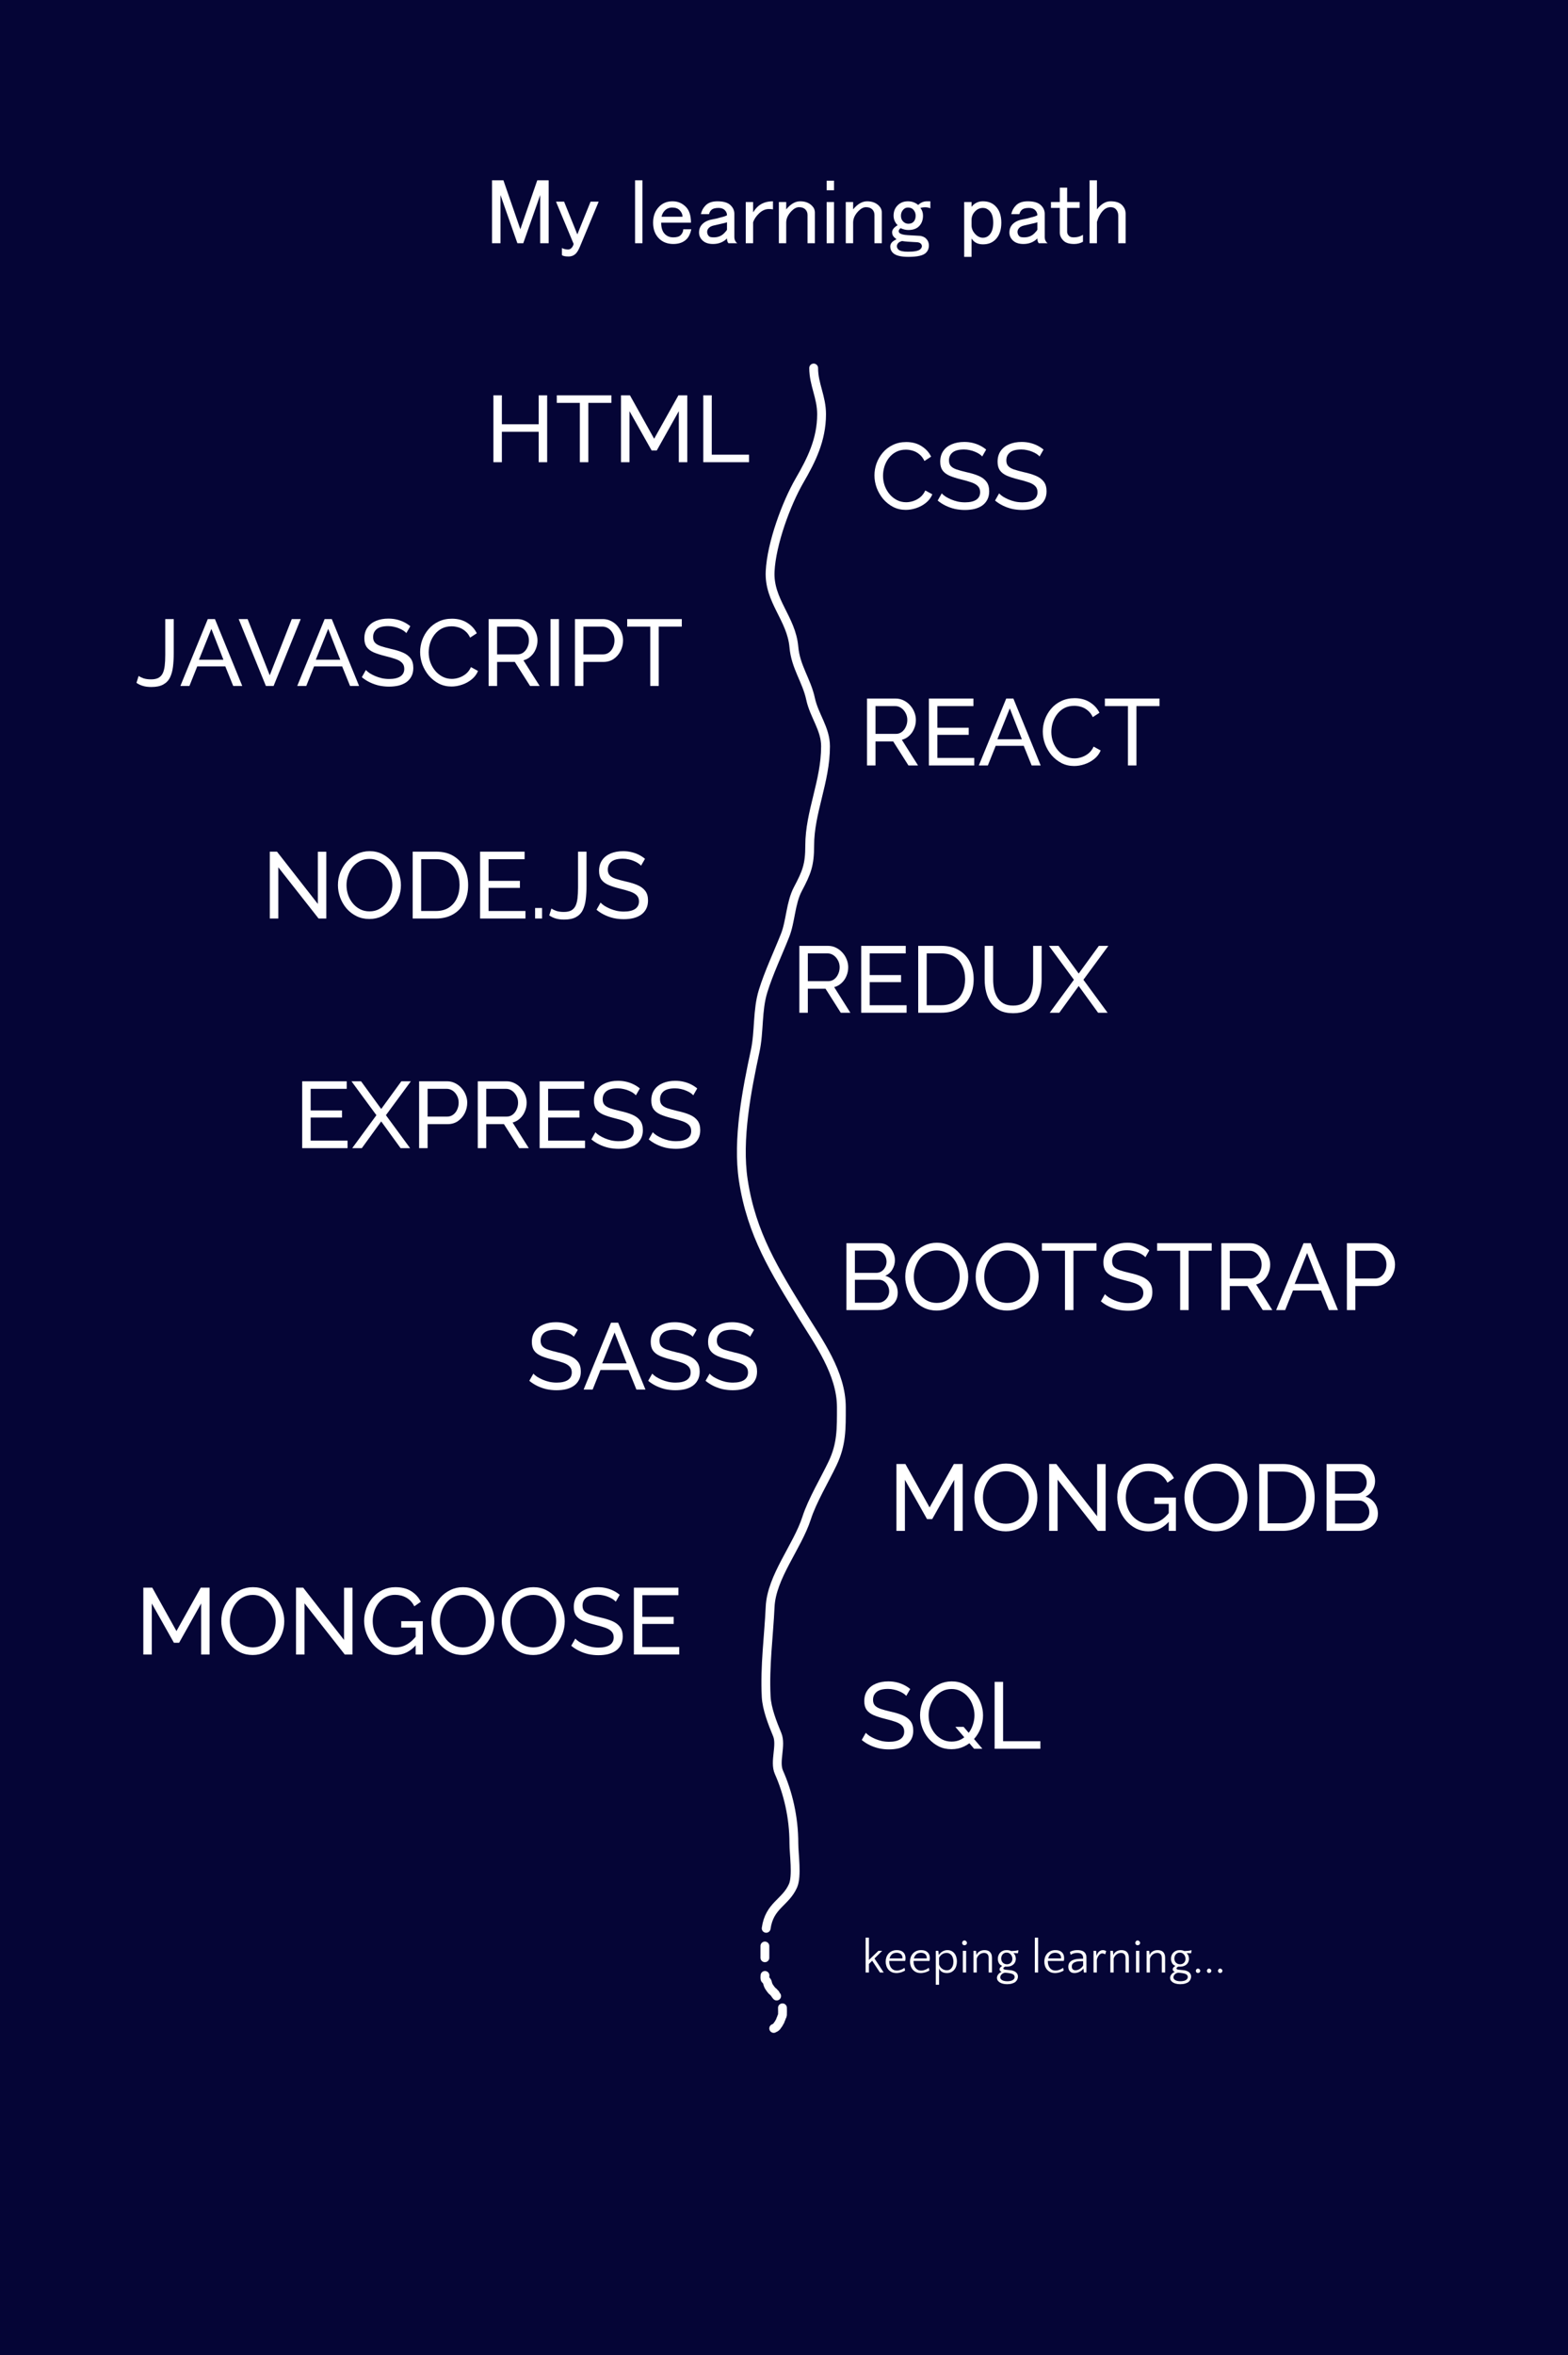 <svg width="533" height="800" viewBox="0 0 533 800" fill="none" xmlns="http://www.w3.org/2000/svg">
<rect width="533" height="800" fill="#050536"/>
<path d="M167.25 61.25H171.125L176.875 77.875L182.625 61.25H186.5V82.625H183.625V66.25L177.875 82.625H175.875L170.125 66.25V82.625H167.25V61.25ZM189 68.5H191.75L196.25 79.625L200.75 68.5H203.5L197.25 83.5C196.75 84.75 196.25 85.625 195.75 86.125C195.083 86.792 194.25 87.125 193.25 87.125C192.083 87.125 191.333 86.958 191 86.625V84.25C191.667 84.583 192.375 84.75 193.125 84.75C193.542 84.75 193.917 84.583 194.25 84.25C194.583 83.917 194.833 83.458 195 82.875L189 68.5ZM215.875 61.25H218.375V82.625H215.875V61.25ZM222 75.625C222 73.375 222.708 71.542 224.125 70.125C225.292 68.958 226.792 68.375 228.625 68.375C230.375 68.375 231.875 69 233.125 70.25C234.292 71.417 234.875 73.208 234.875 75.625H224.75C224.75 77.375 225.167 78.667 226 79.5C226.75 80.25 227.708 80.625 228.875 80.625C230.042 80.625 230.875 80.375 231.375 79.875C231.958 79.292 232.25 78.625 232.25 77.875H235C234.667 79.375 234.125 80.5 233.375 81.25C232.292 82.333 230.792 82.875 228.875 82.875C226.875 82.875 225.25 82.25 224 81C222.667 79.667 222 77.875 222 75.625ZM228.5 70.5C227.5 70.5 226.667 70.833 226 71.5C225.417 72.083 225.042 72.792 224.875 73.625H232C232 72.792 231.667 72.042 231 71.375C230.417 70.792 229.583 70.5 228.5 70.5ZM238.25 72.75C238.5 71.583 239.042 70.583 239.875 69.75C240.792 68.833 242.125 68.375 243.875 68.375C245.958 68.375 247.458 68.833 248.375 69.75C249.208 70.583 249.625 71.542 249.625 72.625V80.5C249.625 81.417 249.958 82.125 250.625 82.625H247.625C247.292 82.292 247.125 81.75 247.125 81C245.875 82.25 244.292 82.875 242.375 82.875C240.792 82.875 239.583 82.458 238.75 81.625C238 80.875 237.625 80 237.625 79C237.625 77.833 238 76.875 238.75 76.125C239.583 75.292 240.75 74.75 242.25 74.5C243.25 74.333 244.125 74.125 244.875 73.875C245.958 73.625 246.708 73.375 247.125 73.125C247.125 72.458 246.875 71.875 246.375 71.375C245.875 70.875 245.167 70.625 244.25 70.625C243.083 70.625 242.25 70.875 241.75 71.375C241.417 71.708 241.167 72.167 241 72.75H238.25ZM247.125 75.5C246.625 75.667 246.167 75.792 245.75 75.875C244.333 76.208 243.25 76.458 242.5 76.625C241.833 76.792 241.333 77.042 241 77.375C240.583 77.792 240.375 78.25 240.375 78.75C240.375 79.333 240.583 79.833 241 80.25C241.25 80.5 241.792 80.625 242.625 80.625C244.042 80.625 245.208 80.167 246.125 79.25C246.708 78.667 247.042 78.25 247.125 78V75.5ZM257.375 70.375C258.708 69.042 260.5 68.375 262.75 68.375V71.125C262.417 71.042 261.958 71 261.375 71C260.125 71 258.958 71.542 257.875 72.625C256.958 73.542 256.333 74.5 256 75.5V82.625H253.5V68.625H256V72.125C256.417 71.458 256.875 70.875 257.375 70.375ZM267.25 82.625H264.75V68.625H267.25V71.125C268.75 69.292 270.333 68.375 272 68.375C273.667 68.375 275 68.875 276 69.875C276.667 70.542 277 71.333 277 72.25V82.625H274.5V73C274.5 72.25 274.25 71.625 273.75 71.125C273.25 70.625 272.542 70.375 271.625 70.375C270.792 70.375 269.958 70.792 269.125 71.625C267.875 72.875 267.25 74.208 267.25 75.625V82.625ZM281 61.375H283.5V64.625H281V61.375ZM281 68.625H283.5V82.625H281V68.625ZM290 82.625H287.5V68.625H290V71.125C291.5 69.292 293.083 68.375 294.75 68.375C296.417 68.375 297.75 68.875 298.75 69.875C299.417 70.542 299.75 71.333 299.75 72.25V82.625H297.25V73C297.25 72.25 297 71.625 296.5 71.125C296 70.625 295.292 70.375 294.375 70.375C293.542 70.375 292.708 70.792 291.875 71.625C290.625 72.875 290 74.208 290 75.625V82.625ZM303.75 73.25C303.75 71.833 304.208 70.667 305.125 69.75C306.042 68.833 307.208 68.375 308.625 68.375C309.958 68.375 311.125 68.792 312.125 69.625C312.958 68.792 313.958 68.375 315.125 68.375H316.25V70.75C315.25 70.333 314.125 70.292 312.875 70.625C313.458 71.375 313.75 72.25 313.75 73.25C313.75 74.75 313.292 75.958 312.375 76.875C311.542 77.708 310.333 78.125 308.75 78.125C307.917 78.125 307.042 77.917 306.125 77.5C305.708 77.833 305.5 78.167 305.5 78.5C305.5 78.75 305.583 78.958 305.75 79.125C306.167 79.542 307.125 79.792 308.625 79.875C309.958 79.958 311.375 80.042 312.875 80.125C313.708 80.292 314.333 80.583 314.75 81C315.417 81.667 315.75 82.458 315.75 83.375C315.75 84.375 315.417 85.208 314.75 85.875C313.833 86.792 311.833 87.25 308.75 87.25C306.167 87.25 304.417 86.792 303.5 85.875C302.917 85.292 302.625 84.583 302.625 83.75C302.625 83.167 302.833 82.667 303.25 82.25C303.583 81.917 304.083 81.583 304.75 81.25C304.5 81.083 304.208 80.833 303.875 80.5C303.458 80.083 303.25 79.542 303.25 78.875C303.25 78.042 303.875 77.25 305.125 76.5C304.208 75.583 303.75 74.5 303.75 73.25ZM308.625 70.5C308.042 70.5 307.542 70.708 307.125 71.125C306.542 71.708 306.25 72.417 306.25 73.25C306.25 74.083 306.5 74.75 307 75.25C307.5 75.75 308.083 76 308.75 76C309.5 76 310.083 75.792 310.5 75.375C311 74.875 311.25 74.167 311.25 73.25C311.25 72.417 310.958 71.708 310.375 71.125C309.958 70.708 309.375 70.5 308.625 70.5ZM311.25 82.25C309.25 82.167 307.708 82.042 306.625 81.875C306.042 82.042 305.625 82.25 305.375 82.5C305.042 82.833 304.875 83.208 304.875 83.625C304.875 84.042 305.042 84.417 305.375 84.75C305.875 85.25 306.958 85.5 308.625 85.5C310.875 85.5 312.292 85.208 312.875 84.625C313.208 84.292 313.375 83.958 313.375 83.625C313.375 83.292 313.25 83 313 82.75C312.667 82.417 312.083 82.25 311.25 82.25ZM330.25 87.25H327.75V68.625H330.25V70.25C331.25 69 332.542 68.375 334.125 68.375C335.875 68.375 337.292 68.917 338.375 70C339.708 71.333 340.375 73.208 340.375 75.625C340.375 78.125 339.708 80.042 338.375 81.375C337.292 82.458 335.875 83 334.125 83C332.375 83 331.083 82.333 330.25 81V87.25ZM334.125 70.625C333.125 70.625 332.25 71 331.5 71.75C330.667 72.583 330.25 73.583 330.25 74.75V76.5C330.25 77.667 330.708 78.708 331.625 79.625C332.375 80.375 333.208 80.75 334.125 80.75C334.958 80.75 335.667 80.458 336.25 79.875C337.167 78.958 337.625 77.542 337.625 75.625C337.625 73.792 337.208 72.458 336.375 71.625C335.708 70.958 334.958 70.625 334.125 70.625ZM343.75 72.75C344 71.583 344.542 70.583 345.375 69.75C346.292 68.833 347.625 68.375 349.375 68.375C351.458 68.375 352.958 68.833 353.875 69.75C354.708 70.583 355.125 71.542 355.125 72.625V80.5C355.125 81.417 355.458 82.125 356.125 82.625H353.125C352.792 82.292 352.625 81.75 352.625 81C351.375 82.25 349.792 82.875 347.875 82.875C346.292 82.875 345.083 82.458 344.25 81.625C343.5 80.875 343.125 80 343.125 79C343.125 77.833 343.5 76.875 344.25 76.125C345.083 75.292 346.25 74.75 347.75 74.5C348.75 74.333 349.625 74.125 350.375 73.875C351.458 73.625 352.208 73.375 352.625 73.125C352.625 72.458 352.375 71.875 351.875 71.375C351.375 70.875 350.667 70.625 349.75 70.625C348.583 70.625 347.75 70.875 347.25 71.375C346.917 71.708 346.667 72.167 346.5 72.75H343.75ZM352.625 75.5C352.125 75.667 351.667 75.792 351.25 75.875C349.833 76.208 348.75 76.458 348 76.625C347.333 76.792 346.833 77.042 346.5 77.375C346.083 77.792 345.875 78.25 345.875 78.75C345.875 79.333 346.083 79.833 346.5 80.25C346.75 80.5 347.292 80.625 348.125 80.625C349.542 80.625 350.708 80.167 351.625 79.25C352.208 78.667 352.542 78.25 352.625 78V75.5ZM360.25 63.75H362.75V68.625H367V70.625H362.75V78.75C362.75 79.25 362.958 79.708 363.375 80.125C363.708 80.458 364.25 80.625 365 80.625C366.167 80.625 367.208 80.333 368.125 79.75V82.125C367.208 82.625 366.208 82.875 365.125 82.875C363.458 82.875 362.25 82.5 361.5 81.75C360.667 80.917 360.25 80 360.25 79V70.625H357.25V68.625H360.25V63.75ZM370.375 61.25H372.875V71.125C374.292 69.292 375.833 68.375 377.5 68.375C379.25 68.375 380.542 68.792 381.375 69.625C382.208 70.458 382.625 71.458 382.625 72.625V82.625H380.125V73.25C380.125 72.333 379.833 71.583 379.25 71C378.833 70.583 378.25 70.375 377.5 70.375C376.583 70.375 375.75 70.75 375 71.5C374.083 72.417 373.375 73.708 372.875 75.375V82.625H370.375V61.25Z" fill="white"/>
<path d="M276.583 125C276.583 130.6 279.273 134.779 279.273 140.704C279.273 149.433 275.754 156.37 271.8 163.189C267.222 171.085 262.247 184.707 261.787 194.061C261.293 204.069 268.997 210.003 269.857 219.758C270.462 226.619 274.168 231.067 275.537 237.424C276.76 243.105 280.618 247.565 280.618 253.485C280.618 265.466 275.238 275.838 275.238 287.212C275.238 293.833 274.21 296.321 271.203 302.024C268.732 306.709 268.748 312.99 266.868 317.727C264.392 323.97 261.357 330.319 259.395 336.643C257.363 343.196 258.14 350.324 256.705 356.987C253.861 370.189 250.559 387.027 252.669 400.886C255.47 419.275 263.344 431.674 272.847 447.104C278.12 455.668 285.999 466.383 285.999 477.976C285.999 485.282 286.139 490.495 283.01 497.071C280.348 502.665 276.106 509.687 274.192 515.63C271.06 525.353 262.261 535.583 261.787 545.788C261.314 555.945 259.921 565.739 260.441 576.303C260.642 580.385 262.594 585.368 264.178 589.152C265.741 592.883 263.142 598.316 264.776 602C267.862 608.961 269.857 617.258 269.857 626.091C269.857 629.731 271.018 637.253 269.558 640.545C267.002 646.311 261.534 647.17 260.441 655" stroke="white" stroke-width="3" stroke-linecap="round"/>
<path d="M185.992 134.28V157H183.112V146.664H170.6V157H167.72V134.28H170.6V144.104H183.112V134.28H185.992ZM207.823 136.84H199.983V157H197.103V136.84H189.263V134.28H207.823V136.84ZM230.743 157V139.656L223.255 153H221.495L213.975 139.656V157H211.095V134.28H214.135L222.359 149.032L230.615 134.28H233.623V157H230.743ZM239.064 157V134.28H241.944V154.44H254.616V157H239.064Z" fill="white"/>
<path d="M294.72 260V237.28H304.448C305.451 237.28 306.368 237.493 307.2 237.92C308.032 238.325 308.757 238.88 309.376 239.584C309.995 240.267 310.475 241.045 310.816 241.92C311.157 242.773 311.328 243.648 311.328 244.544C311.328 245.589 311.125 246.581 310.72 247.52C310.336 248.459 309.781 249.259 309.056 249.92C308.352 250.581 307.52 251.04 306.56 251.296L312.064 260H308.8L303.616 251.84H297.6V260H294.72ZM297.6 249.28H304.48C305.269 249.28 305.952 249.067 306.528 248.64C307.125 248.192 307.584 247.605 307.904 246.88C308.245 246.155 308.416 245.376 308.416 244.544C308.416 243.691 308.224 242.912 307.84 242.208C307.456 241.483 306.955 240.907 306.336 240.48C305.717 240.053 305.035 239.84 304.288 239.84H297.6V249.28ZM331.175 257.44V260H315.751V237.28H330.887V239.84H318.631V247.2H329.287V249.6H318.631V257.44H331.175ZM342.038 237.28H344.47L353.75 260H350.678L347.99 253.344H338.454L335.798 260H332.726L342.038 237.28ZM347.35 251.104L343.254 240.608L339.03 251.104H347.35ZM354.467 248.48C354.467 247.093 354.701 245.739 355.171 244.416C355.661 243.072 356.365 241.856 357.283 240.768C358.221 239.659 359.363 238.784 360.707 238.144C362.051 237.483 363.576 237.152 365.283 237.152C367.309 237.152 369.048 237.621 370.499 238.56C371.949 239.477 373.027 240.661 373.731 242.112L371.459 243.584C371.011 242.624 370.435 241.867 369.731 241.312C369.048 240.736 368.301 240.331 367.491 240.096C366.701 239.861 365.923 239.744 365.155 239.744C363.896 239.744 362.776 240 361.795 240.512C360.835 241.024 360.024 241.707 359.363 242.56C358.701 243.413 358.2 244.373 357.859 245.44C357.539 246.485 357.379 247.541 357.379 248.608C357.379 249.781 357.571 250.912 357.955 252C358.36 253.088 358.915 254.048 359.619 254.88C360.323 255.712 361.155 256.373 362.115 256.864C363.075 257.355 364.12 257.6 365.251 257.6C366.04 257.6 366.851 257.461 367.683 257.184C368.515 256.907 369.293 256.48 370.019 255.904C370.744 255.307 371.32 254.539 371.747 253.6L374.147 254.912C373.677 256.043 372.952 257.003 371.971 257.792C370.989 258.581 369.891 259.179 368.675 259.584C367.48 259.989 366.296 260.192 365.123 260.192C363.565 260.192 362.136 259.861 360.835 259.2C359.533 258.517 358.403 257.621 357.443 256.512C356.504 255.381 355.768 254.123 355.235 252.736C354.723 251.328 354.467 249.909 354.467 248.48ZM394.135 239.84H386.295V260H383.415V239.84H375.575V237.28H394.135V239.84Z" fill="white"/>
<path d="M297.248 161.48C297.248 160.093 297.483 158.739 297.952 157.416C298.443 156.072 299.147 154.856 300.064 153.768C301.003 152.659 302.144 151.784 303.488 151.144C304.832 150.483 306.357 150.152 308.064 150.152C310.091 150.152 311.829 150.621 313.28 151.56C314.731 152.477 315.808 153.661 316.512 155.112L314.24 156.584C313.792 155.624 313.216 154.867 312.512 154.312C311.829 153.736 311.083 153.331 310.272 153.096C309.483 152.861 308.704 152.744 307.936 152.744C306.677 152.744 305.557 153 304.576 153.512C303.616 154.024 302.805 154.707 302.144 155.56C301.483 156.413 300.981 157.373 300.64 158.44C300.32 159.485 300.16 160.541 300.16 161.608C300.16 162.781 300.352 163.912 300.736 165C301.141 166.088 301.696 167.048 302.4 167.88C303.104 168.712 303.936 169.373 304.896 169.864C305.856 170.355 306.901 170.6 308.032 170.6C308.821 170.6 309.632 170.461 310.464 170.184C311.296 169.907 312.075 169.48 312.8 168.904C313.525 168.307 314.101 167.539 314.528 166.6L316.928 167.912C316.459 169.043 315.733 170.003 314.752 170.792C313.771 171.581 312.672 172.179 311.456 172.584C310.261 172.989 309.077 173.192 307.904 173.192C306.347 173.192 304.917 172.861 303.616 172.2C302.315 171.517 301.184 170.621 300.224 169.512C299.285 168.381 298.549 167.123 298.016 165.736C297.504 164.328 297.248 162.909 297.248 161.48ZM333.877 155.048C333.621 154.749 333.279 154.461 332.853 154.184C332.426 153.907 331.946 153.661 331.413 153.448C330.879 153.213 330.293 153.032 329.653 152.904C329.034 152.755 328.383 152.68 327.701 152.68C325.951 152.68 324.661 153.011 323.829 153.672C322.997 154.333 322.581 155.24 322.581 156.392C322.581 157.203 322.794 157.843 323.221 158.312C323.647 158.781 324.298 159.165 325.173 159.464C326.069 159.763 327.199 160.072 328.565 160.392C330.143 160.733 331.509 161.149 332.661 161.64C333.813 162.131 334.698 162.792 335.317 163.624C335.935 164.435 336.245 165.523 336.245 166.888C336.245 167.976 336.031 168.925 335.605 169.736C335.199 170.525 334.623 171.187 333.877 171.72C333.13 172.232 332.255 172.616 331.253 172.872C330.25 173.107 329.162 173.224 327.989 173.224C326.837 173.224 325.706 173.107 324.597 172.872C323.509 172.616 322.474 172.253 321.493 171.784C320.511 171.315 319.594 170.728 318.741 170.024L320.117 167.592C320.458 167.955 320.895 168.317 321.429 168.68C321.983 169.021 322.602 169.341 323.285 169.64C323.989 169.939 324.746 170.184 325.557 170.376C326.367 170.547 327.199 170.632 328.053 170.632C329.674 170.632 330.933 170.344 331.829 169.768C332.725 169.171 333.173 168.307 333.173 167.176C333.173 166.323 332.917 165.64 332.405 165.128C331.914 164.616 331.178 164.189 330.197 163.848C329.215 163.507 328.021 163.165 326.613 162.824C325.077 162.44 323.786 162.024 322.741 161.576C321.695 161.107 320.906 160.499 320.373 159.752C319.861 159.005 319.605 158.035 319.605 156.84C319.605 155.389 319.957 154.163 320.661 153.16C321.365 152.157 322.335 151.4 323.573 150.888C324.81 150.376 326.207 150.12 327.765 150.12C328.789 150.12 329.738 150.227 330.613 150.44C331.509 150.653 332.341 150.952 333.109 151.336C333.877 151.72 334.581 152.179 335.221 152.712L333.877 155.048ZM353.377 155.048C353.121 154.749 352.779 154.461 352.353 154.184C351.926 153.907 351.446 153.661 350.913 153.448C350.379 153.213 349.793 153.032 349.153 152.904C348.534 152.755 347.883 152.68 347.201 152.68C345.451 152.68 344.161 153.011 343.329 153.672C342.497 154.333 342.081 155.24 342.081 156.392C342.081 157.203 342.294 157.843 342.721 158.312C343.147 158.781 343.798 159.165 344.673 159.464C345.569 159.763 346.699 160.072 348.065 160.392C349.643 160.733 351.009 161.149 352.161 161.64C353.313 162.131 354.198 162.792 354.817 163.624C355.435 164.435 355.745 165.523 355.745 166.888C355.745 167.976 355.531 168.925 355.105 169.736C354.699 170.525 354.123 171.187 353.377 171.72C352.63 172.232 351.755 172.616 350.753 172.872C349.75 173.107 348.662 173.224 347.489 173.224C346.337 173.224 345.206 173.107 344.097 172.872C343.009 172.616 341.974 172.253 340.993 171.784C340.011 171.315 339.094 170.728 338.241 170.024L339.617 167.592C339.958 167.955 340.395 168.317 340.929 168.68C341.483 169.021 342.102 169.341 342.785 169.64C343.489 169.939 344.246 170.184 345.057 170.376C345.867 170.547 346.699 170.632 347.553 170.632C349.174 170.632 350.433 170.344 351.329 169.768C352.225 169.171 352.673 168.307 352.673 167.176C352.673 166.323 352.417 165.64 351.905 165.128C351.414 164.616 350.678 164.189 349.697 163.848C348.715 163.507 347.521 163.165 346.113 162.824C344.577 162.44 343.286 162.024 342.241 161.576C341.195 161.107 340.406 160.499 339.873 159.752C339.361 159.005 339.105 158.035 339.105 156.84C339.105 155.389 339.457 154.163 340.161 153.16C340.865 152.157 341.835 151.4 343.073 150.888C344.31 150.376 345.707 150.12 347.265 150.12C348.289 150.12 349.238 150.227 350.113 150.44C351.009 150.653 351.841 150.952 352.609 151.336C353.377 151.72 354.081 152.179 354.721 152.712L353.377 155.048Z" fill="white"/>
<path d="M305.16 439.144C305.16 440.317 304.861 441.341 304.264 442.216C303.667 443.091 302.856 443.773 301.832 444.264C300.829 444.755 299.72 445 298.504 445H287.72V422.28H299.016C300.083 422.28 301 422.568 301.768 423.144C302.557 423.699 303.155 424.424 303.56 425.32C303.987 426.195 304.2 427.112 304.2 428.072C304.2 429.181 303.912 430.227 303.336 431.208C302.781 432.168 301.981 432.883 300.936 433.352C302.237 433.736 303.261 434.451 304.008 435.496C304.776 436.52 305.16 437.736 305.16 439.144ZM302.248 438.632C302.248 437.928 302.088 437.277 301.768 436.68C301.469 436.083 301.053 435.603 300.52 435.24C300.008 434.877 299.411 434.696 298.728 434.696H290.6V442.504H298.504C299.208 442.504 299.837 442.323 300.392 441.96C300.968 441.597 301.416 441.128 301.736 440.552C302.077 439.955 302.248 439.315 302.248 438.632ZM290.6 424.776V432.36H297.832C298.515 432.36 299.112 432.189 299.624 431.848C300.157 431.507 300.573 431.048 300.872 430.472C301.192 429.896 301.352 429.267 301.352 428.584C301.352 427.859 301.203 427.219 300.904 426.664C300.627 426.088 300.232 425.629 299.72 425.288C299.229 424.947 298.664 424.776 298.024 424.776H290.6ZM318.405 445.16C316.805 445.16 315.354 444.84 314.053 444.2C312.751 443.56 311.621 442.696 310.661 441.608C309.722 440.499 308.997 439.261 308.485 437.896C307.973 436.509 307.717 435.091 307.717 433.64C307.717 432.125 307.983 430.685 308.517 429.32C309.071 427.933 309.829 426.707 310.789 425.64C311.77 424.552 312.911 423.699 314.213 423.08C315.514 422.44 316.933 422.12 318.469 422.12C320.069 422.12 321.519 422.451 322.821 423.112C324.122 423.773 325.242 424.659 326.181 425.768C327.119 426.877 327.845 428.115 328.357 429.48C328.869 430.845 329.125 432.243 329.125 433.672C329.125 435.187 328.858 436.637 328.325 438.024C327.791 439.389 327.034 440.616 326.053 441.704C325.093 442.771 323.962 443.613 322.661 444.232C321.359 444.851 319.941 445.16 318.405 445.16ZM310.629 433.64C310.629 434.792 310.81 435.912 311.173 437C311.557 438.067 312.09 439.016 312.773 439.848C313.455 440.68 314.277 441.341 315.237 441.832C316.197 442.323 317.263 442.568 318.437 442.568C319.653 442.568 320.741 442.312 321.701 441.8C322.661 441.288 323.471 440.605 324.133 439.752C324.815 438.899 325.327 437.939 325.669 436.872C326.031 435.805 326.213 434.728 326.213 433.64C326.213 432.488 326.021 431.379 325.637 430.312C325.274 429.245 324.741 428.296 324.037 427.464C323.354 426.611 322.533 425.949 321.573 425.48C320.634 424.989 319.589 424.744 318.437 424.744C317.221 424.744 316.133 425 315.173 425.512C314.213 426.003 313.391 426.675 312.709 427.528C312.047 428.381 311.535 429.341 311.173 430.408C310.81 431.453 310.629 432.531 310.629 433.64ZM342.342 445.16C340.742 445.16 339.292 444.84 337.99 444.2C336.689 443.56 335.558 442.696 334.598 441.608C333.66 440.499 332.934 439.261 332.422 437.896C331.91 436.509 331.654 435.091 331.654 433.64C331.654 432.125 331.921 430.685 332.454 429.32C333.009 427.933 333.766 426.707 334.726 425.64C335.708 424.552 336.849 423.699 338.15 423.08C339.452 422.44 340.87 422.12 342.406 422.12C344.006 422.12 345.457 422.451 346.758 423.112C348.06 423.773 349.18 424.659 350.118 425.768C351.057 426.877 351.782 428.115 352.294 429.48C352.806 430.845 353.062 432.243 353.062 433.672C353.062 435.187 352.796 436.637 352.262 438.024C351.729 439.389 350.972 440.616 349.99 441.704C349.03 442.771 347.9 443.613 346.598 444.232C345.297 444.851 343.878 445.16 342.342 445.16ZM334.566 433.64C334.566 434.792 334.748 435.912 335.11 437C335.494 438.067 336.028 439.016 336.71 439.848C337.393 440.68 338.214 441.341 339.174 441.832C340.134 442.323 341.201 442.568 342.374 442.568C343.59 442.568 344.678 442.312 345.638 441.8C346.598 441.288 347.409 440.605 348.07 439.752C348.753 438.899 349.265 437.939 349.606 436.872C349.969 435.805 350.15 434.728 350.15 433.64C350.15 432.488 349.958 431.379 349.574 430.312C349.212 429.245 348.678 428.296 347.974 427.464C347.292 426.611 346.47 425.949 345.51 425.48C344.572 424.989 343.526 424.744 342.374 424.744C341.158 424.744 340.07 425 339.11 425.512C338.15 426.003 337.329 426.675 336.646 427.528C335.985 428.381 335.473 429.341 335.11 430.408C334.748 431.453 334.566 432.531 334.566 433.64ZM372.729 424.84H364.889V445H362.009V424.84H354.169V422.28H372.729V424.84ZM389.345 427.048C389.089 426.749 388.748 426.461 388.321 426.184C387.895 425.907 387.415 425.661 386.881 425.448C386.348 425.213 385.761 425.032 385.121 424.904C384.503 424.755 383.852 424.68 383.169 424.68C381.42 424.68 380.129 425.011 379.297 425.672C378.465 426.333 378.049 427.24 378.049 428.392C378.049 429.203 378.263 429.843 378.689 430.312C379.116 430.781 379.767 431.165 380.641 431.464C381.537 431.763 382.668 432.072 384.033 432.392C385.612 432.733 386.977 433.149 388.129 433.64C389.281 434.131 390.167 434.792 390.785 435.624C391.404 436.435 391.713 437.523 391.713 438.888C391.713 439.976 391.5 440.925 391.073 441.736C390.668 442.525 390.092 443.187 389.345 443.72C388.599 444.232 387.724 444.616 386.721 444.872C385.719 445.107 384.631 445.224 383.457 445.224C382.305 445.224 381.175 445.107 380.065 444.872C378.977 444.616 377.943 444.253 376.961 443.784C375.98 443.315 375.063 442.728 374.209 442.024L375.585 439.592C375.927 439.955 376.364 440.317 376.897 440.68C377.452 441.021 378.071 441.341 378.753 441.64C379.457 441.939 380.215 442.184 381.025 442.376C381.836 442.547 382.668 442.632 383.521 442.632C385.143 442.632 386.401 442.344 387.297 441.768C388.193 441.171 388.641 440.307 388.641 439.176C388.641 438.323 388.385 437.64 387.873 437.128C387.383 436.616 386.647 436.189 385.665 435.848C384.684 435.507 383.489 435.165 382.081 434.824C380.545 434.44 379.255 434.024 378.209 433.576C377.164 433.107 376.375 432.499 375.841 431.752C375.329 431.005 375.073 430.035 375.073 428.84C375.073 427.389 375.425 426.163 376.129 425.16C376.833 424.157 377.804 423.4 379.041 422.888C380.279 422.376 381.676 422.12 383.233 422.12C384.257 422.12 385.207 422.227 386.081 422.44C386.977 422.653 387.809 422.952 388.577 423.336C389.345 423.72 390.049 424.179 390.689 424.712L389.345 427.048ZM411.885 424.84H404.045V445H401.165V424.84H393.325V422.28H411.885V424.84ZM415.158 445V422.28H424.886C425.888 422.28 426.806 422.493 427.638 422.92C428.47 423.325 429.195 423.88 429.814 424.584C430.432 425.267 430.912 426.045 431.253 426.92C431.595 427.773 431.766 428.648 431.766 429.544C431.766 430.589 431.563 431.581 431.158 432.52C430.774 433.459 430.219 434.259 429.494 434.92C428.79 435.581 427.958 436.04 426.998 436.296L432.502 445H429.238L424.054 436.84H418.038V445H415.158ZM418.038 434.28H424.918C425.707 434.28 426.39 434.067 426.966 433.64C427.563 433.192 428.022 432.605 428.342 431.88C428.683 431.155 428.854 430.376 428.854 429.544C428.854 428.691 428.662 427.912 428.278 427.208C427.894 426.483 427.392 425.907 426.774 425.48C426.155 425.053 425.472 424.84 424.726 424.84H418.038V434.28ZM443.101 422.28H445.533L454.813 445H451.741L449.053 438.344H439.517L436.861 445H433.789L443.101 422.28ZM448.413 436.104L444.317 425.608L440.093 436.104H448.413ZM457.845 445V422.28H467.317C468.32 422.28 469.237 422.493 470.069 422.92C470.901 423.325 471.626 423.88 472.245 424.584C472.864 425.267 473.344 426.045 473.685 426.92C474.026 427.773 474.197 428.648 474.197 429.544C474.197 430.781 473.92 431.965 473.365 433.096C472.81 434.205 472.032 435.112 471.029 435.816C470.026 436.499 468.853 436.84 467.509 436.84H460.725V445H457.845ZM460.725 434.28H467.349C468.138 434.28 468.821 434.067 469.397 433.64C469.994 433.213 470.453 432.637 470.773 431.912C471.114 431.187 471.285 430.397 471.285 429.544C471.285 428.648 471.093 427.848 470.709 427.144C470.325 426.419 469.824 425.853 469.205 425.448C468.586 425.043 467.904 424.84 467.157 424.84H460.725V434.28Z" fill="white"/>
<path d="M47.12 229.608C47.525 229.885 48.08 230.152 48.784 230.408C49.509 230.643 50.363 230.76 51.344 230.76C52.347 230.76 53.168 230.6 53.808 230.28C54.448 229.939 54.939 229.437 55.28 228.776C55.621 228.093 55.856 227.229 55.984 226.184C56.112 225.139 56.176 223.901 56.176 222.472V210.28H59.056V221.832C59.056 223.517 58.971 225.064 58.8 226.472C58.629 227.88 58.288 229.107 57.776 230.152C57.264 231.176 56.496 231.965 55.472 232.52C54.469 233.075 53.125 233.352 51.44 233.352C50.373 233.352 49.435 233.235 48.624 233C47.813 232.765 47.067 232.413 46.384 231.944L47.12 229.608ZM70.632 210.28H73.064L82.344 233H79.272L76.584 226.344H67.048L64.392 233H61.32L70.632 210.28ZM75.944 224.104L71.848 213.608L67.624 224.104H75.944ZM84.172 210.28L91.692 229.384L99.18 210.28H102.221L93.004 233H90.38L81.132 210.28H84.172ZM110.351 210.28H112.783L122.063 233H118.991L116.303 226.344H106.767L104.111 233H101.039L110.351 210.28ZM115.663 224.104L111.567 213.608L107.343 224.104H115.663ZM138.127 215.048C137.871 214.749 137.529 214.461 137.103 214.184C136.676 213.907 136.196 213.661 135.663 213.448C135.129 213.213 134.543 213.032 133.903 212.904C133.284 212.755 132.633 212.68 131.951 212.68C130.201 212.68 128.911 213.011 128.079 213.672C127.247 214.333 126.831 215.24 126.831 216.392C126.831 217.203 127.044 217.843 127.471 218.312C127.897 218.781 128.548 219.165 129.423 219.464C130.319 219.763 131.449 220.072 132.815 220.392C134.393 220.733 135.759 221.149 136.911 221.64C138.063 222.131 138.948 222.792 139.567 223.624C140.185 224.435 140.495 225.523 140.495 226.888C140.495 227.976 140.281 228.925 139.855 229.736C139.449 230.525 138.873 231.187 138.127 231.72C137.38 232.232 136.505 232.616 135.503 232.872C134.5 233.107 133.412 233.224 132.239 233.224C131.087 233.224 129.956 233.107 128.847 232.872C127.759 232.616 126.724 232.253 125.743 231.784C124.761 231.315 123.844 230.728 122.991 230.024L124.367 227.592C124.708 227.955 125.145 228.317 125.679 228.68C126.233 229.021 126.852 229.341 127.535 229.64C128.239 229.939 128.996 230.184 129.807 230.376C130.617 230.547 131.449 230.632 132.303 230.632C133.924 230.632 135.183 230.344 136.079 229.768C136.975 229.171 137.423 228.307 137.423 227.176C137.423 226.323 137.167 225.64 136.655 225.128C136.164 224.616 135.428 224.189 134.447 223.848C133.465 223.507 132.271 223.165 130.863 222.824C129.327 222.44 128.036 222.024 126.991 221.576C125.945 221.107 125.156 220.499 124.623 219.752C124.111 219.005 123.855 218.035 123.855 216.84C123.855 215.389 124.207 214.163 124.911 213.16C125.615 212.157 126.585 211.4 127.823 210.888C129.06 210.376 130.457 210.12 132.015 210.12C133.039 210.12 133.988 210.227 134.863 210.44C135.759 210.653 136.591 210.952 137.359 211.336C138.127 211.72 138.831 212.179 139.471 212.712L138.127 215.048ZM142.811 221.48C142.811 220.093 143.045 218.739 143.515 217.416C144.005 216.072 144.709 214.856 145.627 213.768C146.565 212.659 147.707 211.784 149.051 211.144C150.395 210.483 151.92 210.152 153.627 210.152C155.653 210.152 157.392 210.621 158.843 211.56C160.293 212.477 161.371 213.661 162.075 215.112L159.803 216.584C159.355 215.624 158.779 214.867 158.075 214.312C157.392 213.736 156.645 213.331 155.835 213.096C155.045 212.861 154.267 212.744 153.499 212.744C152.24 212.744 151.12 213 150.139 213.512C149.179 214.024 148.368 214.707 147.707 215.56C147.045 216.413 146.544 217.373 146.203 218.44C145.883 219.485 145.723 220.541 145.723 221.608C145.723 222.781 145.915 223.912 146.299 225C146.704 226.088 147.259 227.048 147.963 227.88C148.667 228.712 149.499 229.373 150.459 229.864C151.419 230.355 152.464 230.6 153.595 230.6C154.384 230.6 155.195 230.461 156.027 230.184C156.859 229.907 157.637 229.48 158.363 228.904C159.088 228.307 159.664 227.539 160.091 226.6L162.491 227.912C162.021 229.043 161.296 230.003 160.315 230.792C159.333 231.581 158.235 232.179 157.019 232.584C155.824 232.989 154.64 233.192 153.467 233.192C151.909 233.192 150.48 232.861 149.179 232.2C147.877 231.517 146.747 230.621 145.786 229.512C144.848 228.381 144.112 227.123 143.579 225.736C143.067 224.328 142.811 222.909 142.811 221.48ZM166.095 233V210.28H175.823C176.826 210.28 177.743 210.493 178.575 210.92C179.407 211.325 180.132 211.88 180.751 212.584C181.37 213.267 181.85 214.045 182.191 214.92C182.532 215.773 182.703 216.648 182.703 217.544C182.703 218.589 182.5 219.581 182.095 220.52C181.711 221.459 181.156 222.259 180.431 222.92C179.727 223.581 178.895 224.04 177.935 224.296L183.439 233H180.175L174.991 224.84H168.975V233H166.095ZM168.975 222.28H175.855C176.644 222.28 177.327 222.067 177.903 221.64C178.5 221.192 178.959 220.605 179.279 219.88C179.62 219.155 179.791 218.376 179.791 217.544C179.791 216.691 179.599 215.912 179.215 215.208C178.831 214.483 178.33 213.907 177.711 213.48C177.092 213.053 176.41 212.84 175.663 212.84H168.975V222.28ZM187.126 233V210.28H190.006V233H187.126ZM195.439 233V210.28H204.911C205.913 210.28 206.831 210.493 207.663 210.92C208.495 211.325 209.22 211.88 209.839 212.584C210.457 213.267 210.937 214.045 211.279 214.92C211.62 215.773 211.791 216.648 211.791 217.544C211.791 218.781 211.513 219.965 210.959 221.096C210.404 222.205 209.625 223.112 208.623 223.816C207.62 224.499 206.447 224.84 205.103 224.84H198.319V233H195.439ZM198.319 222.28H204.943C205.732 222.28 206.415 222.067 206.991 221.64C207.588 221.213 208.047 220.637 208.367 219.912C208.708 219.187 208.879 218.397 208.879 217.544C208.879 216.648 208.687 215.848 208.303 215.144C207.919 214.419 207.417 213.853 206.799 213.448C206.18 213.043 205.497 212.84 204.751 212.84H198.319V222.28ZM231.76 212.84H223.92V233H221.04V212.84H213.2V210.28H231.76V212.84Z" fill="white"/>
<path d="M94.6 294.592V312H91.72V289.28H94.152L108.04 307.04V289.312H110.92V312H108.296L94.6 294.592ZM125.561 312.16C123.961 312.16 122.51 311.84 121.209 311.2C119.908 310.56 118.777 309.696 117.817 308.608C116.878 307.499 116.153 306.261 115.641 304.896C115.129 303.509 114.873 302.091 114.873 300.64C114.873 299.125 115.14 297.685 115.673 296.32C116.228 294.933 116.985 293.707 117.945 292.64C118.926 291.552 120.068 290.699 121.369 290.08C122.67 289.44 124.089 289.12 125.625 289.12C127.225 289.12 128.676 289.451 129.977 290.112C131.278 290.773 132.398 291.659 133.337 292.768C134.276 293.877 135.001 295.115 135.513 296.48C136.025 297.845 136.281 299.243 136.281 300.672C136.281 302.187 136.014 303.637 135.481 305.024C134.948 306.389 134.19 307.616 133.209 308.704C132.249 309.771 131.118 310.613 129.817 311.232C128.516 311.851 127.097 312.16 125.561 312.16ZM117.785 300.64C117.785 301.792 117.966 302.912 118.329 304C118.713 305.067 119.246 306.016 119.929 306.848C120.612 307.68 121.433 308.341 122.393 308.832C123.353 309.323 124.42 309.568 125.593 309.568C126.809 309.568 127.897 309.312 128.857 308.8C129.817 308.288 130.628 307.605 131.289 306.752C131.972 305.899 132.484 304.939 132.825 303.872C133.188 302.805 133.369 301.728 133.369 300.64C133.369 299.488 133.177 298.379 132.793 297.312C132.43 296.245 131.897 295.296 131.193 294.464C130.51 293.611 129.689 292.949 128.729 292.48C127.79 291.989 126.745 291.744 125.593 291.744C124.377 291.744 123.289 292 122.329 292.512C121.369 293.003 120.548 293.675 119.865 294.528C119.204 295.381 118.692 296.341 118.329 297.408C117.966 298.453 117.785 299.531 117.785 300.64ZM140.283 312V289.28H148.155C150.587 289.28 152.613 289.792 154.235 290.816C155.877 291.819 157.104 293.184 157.915 294.912C158.725 296.619 159.131 298.517 159.131 300.608C159.131 302.912 158.683 304.917 157.787 306.624C156.891 308.331 155.621 309.653 153.979 310.592C152.336 311.531 150.395 312 148.155 312H140.283ZM156.219 300.608C156.219 298.901 155.899 297.387 155.259 296.064C154.64 294.741 153.733 293.707 152.539 292.96C151.344 292.213 149.883 291.84 148.155 291.84H143.163V309.44H148.155C149.904 309.44 151.376 309.056 152.571 308.288C153.765 307.499 154.672 306.443 155.291 305.12C155.909 303.776 156.219 302.272 156.219 300.608ZM178.613 309.44V312H163.189V289.28H178.325V291.84H166.069V299.2H176.725V301.6H166.069V309.44H178.613ZM181.892 312V308.416H184.26V312H181.892ZM187.433 308.608C187.838 308.885 188.393 309.152 189.097 309.408C189.822 309.643 190.675 309.76 191.657 309.76C192.659 309.76 193.481 309.6 194.121 309.28C194.761 308.939 195.251 308.437 195.593 307.776C195.934 307.093 196.169 306.229 196.297 305.184C196.425 304.139 196.489 302.901 196.489 301.472V289.28H199.369V300.832C199.369 302.517 199.283 304.064 199.113 305.472C198.942 306.88 198.601 308.107 198.089 309.152C197.577 310.176 196.809 310.965 195.785 311.52C194.782 312.075 193.438 312.352 191.753 312.352C190.686 312.352 189.747 312.235 188.937 312C188.126 311.765 187.379 311.413 186.697 310.944L187.433 308.608ZM217.908 294.048C217.652 293.749 217.31 293.461 216.884 293.184C216.457 292.907 215.977 292.661 215.444 292.448C214.91 292.213 214.324 292.032 213.684 291.904C213.065 291.755 212.414 291.68 211.732 291.68C209.982 291.68 208.692 292.011 207.86 292.672C207.028 293.333 206.612 294.24 206.612 295.392C206.612 296.203 206.825 296.843 207.252 297.312C207.678 297.781 208.329 298.165 209.204 298.464C210.1 298.763 211.23 299.072 212.596 299.392C214.174 299.733 215.54 300.149 216.692 300.64C217.844 301.131 218.729 301.792 219.348 302.624C219.966 303.435 220.276 304.523 220.276 305.888C220.276 306.976 220.062 307.925 219.636 308.736C219.23 309.525 218.654 310.187 217.908 310.72C217.161 311.232 216.286 311.616 215.284 311.872C214.281 312.107 213.193 312.224 212.02 312.224C210.868 312.224 209.737 312.107 208.628 311.872C207.54 311.616 206.505 311.253 205.524 310.784C204.542 310.315 203.625 309.728 202.772 309.024L204.148 306.592C204.489 306.955 204.926 307.317 205.46 307.68C206.014 308.021 206.633 308.341 207.316 308.64C208.02 308.939 208.777 309.184 209.588 309.376C210.398 309.547 211.23 309.632 212.084 309.632C213.705 309.632 214.964 309.344 215.86 308.768C216.756 308.171 217.204 307.307 217.204 306.176C217.204 305.323 216.948 304.64 216.436 304.128C215.945 303.616 215.209 303.189 214.228 302.848C213.246 302.507 212.052 302.165 210.644 301.824C209.108 301.44 207.817 301.024 206.772 300.576C205.726 300.107 204.937 299.499 204.404 298.752C203.892 298.005 203.636 297.035 203.636 295.84C203.636 294.389 203.988 293.163 204.692 292.16C205.396 291.157 206.366 290.4 207.604 289.888C208.841 289.376 210.238 289.12 211.796 289.12C212.82 289.12 213.769 289.227 214.644 289.44C215.54 289.653 216.372 289.952 217.14 290.336C217.908 290.72 218.612 291.179 219.252 291.712L217.908 294.048Z" fill="white"/>
<path d="M118.144 387.44V390H102.72V367.28H117.856V369.84H105.6V377.2H116.256V379.6H105.6V387.44H118.144ZM122.735 367.28L129.583 376.688L136.431 367.28H139.663L131.183 378.8L139.407 390H136.175L129.583 380.912L122.991 390H119.727L127.951 378.8L119.471 367.28H122.735ZM142.47 390V367.28H151.942C152.945 367.28 153.862 367.493 154.694 367.92C155.526 368.325 156.251 368.88 156.87 369.584C157.489 370.267 157.969 371.045 158.31 371.92C158.651 372.773 158.822 373.648 158.822 374.544C158.822 375.781 158.545 376.965 157.99 378.096C157.435 379.205 156.657 380.112 155.654 380.816C154.651 381.499 153.478 381.84 152.134 381.84H145.35V390H142.47ZM145.35 379.28H151.974C152.763 379.28 153.446 379.067 154.022 378.64C154.619 378.213 155.078 377.637 155.398 376.912C155.739 376.187 155.91 375.397 155.91 374.544C155.91 373.648 155.718 372.848 155.334 372.144C154.95 371.419 154.449 370.853 153.83 370.448C153.211 370.043 152.529 369.84 151.782 369.84H145.35V379.28ZM162.408 390V367.28H172.136C173.138 367.28 174.056 367.493 174.888 367.92C175.72 368.325 176.445 368.88 177.064 369.584C177.682 370.267 178.162 371.045 178.503 371.92C178.845 372.773 179.016 373.648 179.016 374.544C179.016 375.589 178.813 376.581 178.408 377.52C178.024 378.459 177.469 379.259 176.744 379.92C176.04 380.581 175.208 381.04 174.248 381.296L179.752 390H176.488L171.304 381.84H165.288V390H162.408ZM165.288 379.28H172.168C172.957 379.28 173.64 379.067 174.216 378.64C174.813 378.192 175.272 377.605 175.592 376.88C175.933 376.155 176.104 375.376 176.104 374.544C176.104 373.691 175.912 372.912 175.528 372.208C175.144 371.483 174.642 370.907 174.024 370.48C173.405 370.053 172.722 369.84 171.976 369.84H165.288V379.28ZM198.863 387.44V390H183.439V367.28H198.575V369.84H186.319V377.2H196.975V379.6H186.319V387.44H198.863ZM216.158 372.048C215.902 371.749 215.56 371.461 215.134 371.184C214.707 370.907 214.227 370.661 213.694 370.448C213.16 370.213 212.574 370.032 211.934 369.904C211.315 369.755 210.664 369.68 209.982 369.68C208.232 369.68 206.942 370.011 206.11 370.672C205.278 371.333 204.862 372.24 204.862 373.392C204.862 374.203 205.075 374.843 205.502 375.312C205.928 375.781 206.579 376.165 207.454 376.464C208.35 376.763 209.48 377.072 210.846 377.392C212.424 377.733 213.79 378.149 214.942 378.64C216.094 379.131 216.979 379.792 217.598 380.624C218.216 381.435 218.526 382.523 218.526 383.888C218.526 384.976 218.312 385.925 217.886 386.736C217.48 387.525 216.904 388.187 216.158 388.72C215.411 389.232 214.536 389.616 213.534 389.872C212.531 390.107 211.443 390.224 210.27 390.224C209.118 390.224 207.987 390.107 206.878 389.872C205.79 389.616 204.755 389.253 203.774 388.784C202.792 388.315 201.875 387.728 201.022 387.024L202.398 384.592C202.739 384.955 203.176 385.317 203.71 385.68C204.264 386.021 204.883 386.341 205.566 386.64C206.27 386.939 207.027 387.184 207.838 387.376C208.648 387.547 209.48 387.632 210.334 387.632C211.955 387.632 213.214 387.344 214.11 386.768C215.006 386.171 215.454 385.307 215.454 384.176C215.454 383.323 215.198 382.64 214.686 382.128C214.195 381.616 213.459 381.189 212.478 380.848C211.496 380.507 210.302 380.165 208.894 379.824C207.358 379.44 206.067 379.024 205.022 378.576C203.976 378.107 203.187 377.499 202.654 376.752C202.142 376.005 201.886 375.035 201.886 373.84C201.886 372.389 202.238 371.163 202.942 370.16C203.646 369.157 204.616 368.4 205.854 367.888C207.091 367.376 208.488 367.12 210.046 367.12C211.07 367.12 212.019 367.227 212.894 367.44C213.79 367.653 214.622 367.952 215.39 368.336C216.158 368.72 216.862 369.179 217.502 369.712L216.158 372.048ZM235.658 372.048C235.402 371.749 235.06 371.461 234.634 371.184C234.207 370.907 233.727 370.661 233.194 370.448C232.66 370.213 232.074 370.032 231.434 369.904C230.815 369.755 230.164 369.68 229.482 369.68C227.732 369.68 226.442 370.011 225.61 370.672C224.778 371.333 224.362 372.24 224.362 373.392C224.362 374.203 224.575 374.843 225.002 375.312C225.428 375.781 226.079 376.165 226.954 376.464C227.85 376.763 228.98 377.072 230.346 377.392C231.924 377.733 233.29 378.149 234.442 378.64C235.594 379.131 236.479 379.792 237.098 380.624C237.716 381.435 238.026 382.523 238.026 383.888C238.026 384.976 237.812 385.925 237.386 386.736C236.98 387.525 236.404 388.187 235.658 388.72C234.911 389.232 234.036 389.616 233.034 389.872C232.031 390.107 230.943 390.224 229.77 390.224C228.618 390.224 227.487 390.107 226.378 389.872C225.29 389.616 224.255 389.253 223.274 388.784C222.292 388.315 221.375 387.728 220.522 387.024L221.898 384.592C222.239 384.955 222.676 385.317 223.21 385.68C223.764 386.021 224.383 386.341 225.066 386.64C225.77 386.939 226.527 387.184 227.338 387.376C228.148 387.547 228.98 387.632 229.834 387.632C231.455 387.632 232.714 387.344 233.61 386.768C234.506 386.171 234.954 385.307 234.954 384.176C234.954 383.323 234.698 382.64 234.186 382.128C233.695 381.616 232.959 381.189 231.978 380.848C230.996 380.507 229.802 380.165 228.394 379.824C226.858 379.44 225.567 379.024 224.522 378.576C223.476 378.107 222.687 377.499 222.154 376.752C221.642 376.005 221.386 375.035 221.386 373.84C221.386 372.389 221.738 371.163 222.442 370.16C223.146 369.157 224.116 368.4 225.354 367.888C226.591 367.376 227.988 367.12 229.546 367.12C230.57 367.12 231.519 367.227 232.394 367.44C233.29 367.653 234.122 367.952 234.89 368.336C235.658 368.72 236.362 369.179 237.002 369.712L235.658 372.048Z" fill="white"/>
<path d="M324.368 520V502.656L316.88 516H315.12L307.6 502.656V520H304.72V497.28H307.76L315.984 512.032L324.24 497.28H327.248V520H324.368ZM341.905 520.16C340.305 520.16 338.854 519.84 337.553 519.2C336.251 518.56 335.121 517.696 334.161 516.608C333.222 515.499 332.497 514.261 331.985 512.896C331.473 511.509 331.217 510.091 331.217 508.64C331.217 507.125 331.483 505.685 332.017 504.32C332.571 502.933 333.329 501.707 334.289 500.64C335.27 499.552 336.411 498.699 337.713 498.08C339.014 497.44 340.433 497.12 341.969 497.12C343.569 497.12 345.019 497.451 346.321 498.112C347.622 498.773 348.742 499.659 349.681 500.768C350.619 501.877 351.345 503.115 351.857 504.48C352.369 505.845 352.625 507.243 352.625 508.672C352.625 510.187 352.358 511.637 351.825 513.024C351.291 514.389 350.534 515.616 349.553 516.704C348.593 517.771 347.462 518.613 346.161 519.232C344.859 519.851 343.441 520.16 341.905 520.16ZM334.129 508.64C334.129 509.792 334.31 510.912 334.673 512C335.057 513.067 335.59 514.016 336.273 514.848C336.955 515.68 337.777 516.341 338.737 516.832C339.697 517.323 340.763 517.568 341.937 517.568C343.153 517.568 344.241 517.312 345.201 516.8C346.161 516.288 346.971 515.605 347.633 514.752C348.315 513.899 348.827 512.939 349.169 511.872C349.531 510.805 349.713 509.728 349.713 508.64C349.713 507.488 349.521 506.379 349.137 505.312C348.774 504.245 348.241 503.296 347.537 502.464C346.854 501.611 346.033 500.949 345.073 500.48C344.134 499.989 343.089 499.744 341.937 499.744C340.721 499.744 339.633 500 338.673 500.512C337.713 501.003 336.891 501.675 336.209 502.528C335.547 503.381 335.035 504.341 334.673 505.408C334.31 506.453 334.129 507.531 334.129 508.64ZM359.506 502.592V520H356.626V497.28H359.058L372.946 515.04V497.312H375.826V520H373.202L359.506 502.592ZM390.371 520.16C388.878 520.16 387.481 519.84 386.179 519.2C384.899 518.539 383.779 517.664 382.819 516.576C381.859 515.467 381.113 514.229 380.579 512.864C380.046 511.477 379.779 510.048 379.779 508.576C379.779 507.04 380.046 505.589 380.579 504.224C381.113 502.837 381.849 501.611 382.787 500.544C383.747 499.477 384.867 498.645 386.147 498.048C387.449 497.429 388.857 497.12 390.371 497.12C392.569 497.12 394.382 497.579 395.811 498.496C397.241 499.413 398.318 500.608 399.043 502.08L396.835 503.616C396.174 502.293 395.267 501.312 394.115 500.672C392.963 500.032 391.694 499.712 390.307 499.712C389.155 499.712 388.11 499.957 387.171 500.448C386.233 500.939 385.422 501.611 384.739 502.464C384.078 503.296 383.566 504.245 383.203 505.312C382.862 506.379 382.691 507.488 382.691 508.64C382.691 509.856 382.883 511.008 383.267 512.096C383.673 513.163 384.238 514.112 384.963 514.944C385.689 515.755 386.531 516.395 387.491 516.864C388.451 517.333 389.486 517.568 390.595 517.568C391.897 517.568 393.134 517.237 394.307 516.576C395.481 515.915 396.59 514.901 397.635 513.536V516.512C395.587 518.944 393.166 520.16 390.371 520.16ZM397.283 510.848H392.387V508.672H399.715V520H397.283V510.848ZM413.311 520.16C411.711 520.16 410.26 519.84 408.959 519.2C407.658 518.56 406.527 517.696 405.567 516.608C404.628 515.499 403.903 514.261 403.391 512.896C402.879 511.509 402.623 510.091 402.623 508.64C402.623 507.125 402.89 505.685 403.423 504.32C403.978 502.933 404.735 501.707 405.695 500.64C406.676 499.552 407.818 498.699 409.119 498.08C410.42 497.44 411.839 497.12 413.375 497.12C414.975 497.12 416.426 497.451 417.727 498.112C419.028 498.773 420.148 499.659 421.087 500.768C422.026 501.877 422.751 503.115 423.263 504.48C423.775 505.845 424.031 507.243 424.031 508.672C424.031 510.187 423.764 511.637 423.231 513.024C422.698 514.389 421.94 515.616 420.959 516.704C419.999 517.771 418.868 518.613 417.567 519.232C416.266 519.851 414.847 520.16 413.311 520.16ZM405.535 508.64C405.535 509.792 405.716 510.912 406.079 512C406.463 513.067 406.996 514.016 407.679 514.848C408.362 515.68 409.183 516.341 410.143 516.832C411.103 517.323 412.17 517.568 413.343 517.568C414.559 517.568 415.647 517.312 416.607 516.8C417.567 516.288 418.378 515.605 419.039 514.752C419.722 513.899 420.234 512.939 420.575 511.872C420.938 510.805 421.119 509.728 421.119 508.64C421.119 507.488 420.927 506.379 420.543 505.312C420.18 504.245 419.647 503.296 418.943 502.464C418.26 501.611 417.439 500.949 416.479 500.48C415.54 499.989 414.495 499.744 413.343 499.744C412.127 499.744 411.039 500 410.079 500.512C409.119 501.003 408.298 501.675 407.615 502.528C406.954 503.381 406.442 504.341 406.079 505.408C405.716 506.453 405.535 507.531 405.535 508.64ZM428.033 520V497.28H435.905C438.337 497.28 440.363 497.792 441.985 498.816C443.627 499.819 444.854 501.184 445.665 502.912C446.475 504.619 446.881 506.517 446.881 508.608C446.881 510.912 446.433 512.917 445.537 514.624C444.641 516.331 443.371 517.653 441.729 518.592C440.086 519.531 438.145 520 435.905 520H428.033ZM443.969 508.608C443.969 506.901 443.649 505.387 443.009 504.064C442.39 502.741 441.483 501.707 440.289 500.96C439.094 500.213 437.633 499.84 435.905 499.84H430.913V517.44H435.905C437.654 517.44 439.126 517.056 440.321 516.288C441.515 515.499 442.422 514.443 443.041 513.12C443.659 511.776 443.969 510.272 443.969 508.608ZM468.379 514.144C468.379 515.317 468.08 516.341 467.483 517.216C466.885 518.091 466.075 518.773 465.051 519.264C464.048 519.755 462.939 520 461.723 520H450.939V497.28H462.235C463.301 497.28 464.219 497.568 464.987 498.144C465.776 498.699 466.373 499.424 466.779 500.32C467.205 501.195 467.419 502.112 467.419 503.072C467.419 504.181 467.131 505.227 466.555 506.208C466 507.168 465.2 507.883 464.155 508.352C465.456 508.736 466.48 509.451 467.227 510.496C467.995 511.52 468.379 512.736 468.379 514.144ZM465.467 513.632C465.467 512.928 465.307 512.277 464.987 511.68C464.688 511.083 464.272 510.603 463.739 510.24C463.227 509.877 462.629 509.696 461.947 509.696H453.819V517.504H461.723C462.427 517.504 463.056 517.323 463.611 516.96C464.187 516.597 464.635 516.128 464.955 515.552C465.296 514.955 465.467 514.315 465.467 513.632ZM453.819 499.776V507.36H461.051C461.733 507.36 462.331 507.189 462.843 506.848C463.376 506.507 463.792 506.048 464.091 505.472C464.411 504.896 464.571 504.267 464.571 503.584C464.571 502.859 464.421 502.219 464.123 501.664C463.845 501.088 463.451 500.629 462.939 500.288C462.448 499.947 461.883 499.776 461.243 499.776H453.819Z" fill="white"/>
<path d="M68.368 562V544.656L60.88 558H59.12L51.6 544.656V562H48.72V539.28H51.76L59.984 554.032L68.24 539.28H71.248V562H68.368ZM85.905 562.16C84.305 562.16 82.854 561.84 81.553 561.2C80.251 560.56 79.121 559.696 78.161 558.608C77.222 557.499 76.497 556.261 75.985 554.896C75.473 553.509 75.217 552.091 75.217 550.64C75.217 549.125 75.483 547.685 76.017 546.32C76.571 544.933 77.329 543.707 78.289 542.64C79.27 541.552 80.411 540.699 81.713 540.08C83.014 539.44 84.433 539.12 85.969 539.12C87.569 539.12 89.019 539.451 90.321 540.112C91.622 540.773 92.742 541.659 93.681 542.768C94.619 543.877 95.345 545.115 95.857 546.48C96.369 547.845 96.625 549.243 96.625 550.672C96.625 552.187 96.358 553.637 95.825 555.024C95.291 556.389 94.534 557.616 93.553 558.704C92.593 559.771 91.462 560.613 90.161 561.232C88.859 561.851 87.441 562.16 85.905 562.16ZM78.129 550.64C78.129 551.792 78.31 552.912 78.673 554C79.057 555.067 79.59 556.016 80.273 556.848C80.955 557.68 81.777 558.341 82.737 558.832C83.697 559.323 84.763 559.568 85.937 559.568C87.153 559.568 88.241 559.312 89.201 558.8C90.161 558.288 90.971 557.605 91.633 556.752C92.315 555.899 92.827 554.939 93.169 553.872C93.531 552.805 93.713 551.728 93.713 550.64C93.713 549.488 93.521 548.379 93.137 547.312C92.774 546.245 92.241 545.296 91.537 544.464C90.854 543.611 90.033 542.949 89.073 542.48C88.134 541.989 87.089 541.744 85.937 541.744C84.721 541.744 83.633 542 82.673 542.512C81.713 543.003 80.891 543.675 80.209 544.528C79.547 545.381 79.035 546.341 78.673 547.408C78.31 548.453 78.129 549.531 78.129 550.64ZM103.506 544.592V562H100.626V539.28H103.058L116.946 557.04V539.312H119.826V562H117.202L103.506 544.592ZM134.371 562.16C132.878 562.16 131.481 561.84 130.179 561.2C128.899 560.539 127.779 559.664 126.819 558.576C125.859 557.467 125.113 556.229 124.579 554.864C124.046 553.477 123.779 552.048 123.779 550.576C123.779 549.04 124.046 547.589 124.579 546.224C125.113 544.837 125.849 543.611 126.787 542.544C127.747 541.477 128.867 540.645 130.147 540.048C131.449 539.429 132.857 539.12 134.371 539.12C136.569 539.12 138.382 539.579 139.811 540.496C141.241 541.413 142.318 542.608 143.043 544.08L140.835 545.616C140.174 544.293 139.267 543.312 138.115 542.672C136.963 542.032 135.694 541.712 134.307 541.712C133.155 541.712 132.11 541.957 131.171 542.448C130.233 542.939 129.422 543.611 128.739 544.464C128.078 545.296 127.566 546.245 127.203 547.312C126.862 548.379 126.691 549.488 126.691 550.64C126.691 551.856 126.883 553.008 127.267 554.096C127.673 555.163 128.238 556.112 128.963 556.944C129.689 557.755 130.531 558.395 131.491 558.864C132.451 559.333 133.486 559.568 134.595 559.568C135.897 559.568 137.134 559.237 138.307 558.576C139.481 557.915 140.59 556.901 141.635 555.536V558.512C139.587 560.944 137.166 562.16 134.371 562.16ZM141.283 552.848H136.387V550.672H143.715V562H141.283V552.848ZM157.311 562.16C155.711 562.16 154.26 561.84 152.959 561.2C151.658 560.56 150.527 559.696 149.567 558.608C148.628 557.499 147.903 556.261 147.391 554.896C146.879 553.509 146.623 552.091 146.623 550.64C146.623 549.125 146.89 547.685 147.423 546.32C147.978 544.933 148.735 543.707 149.695 542.64C150.676 541.552 151.818 540.699 153.119 540.08C154.42 539.44 155.839 539.12 157.375 539.12C158.975 539.12 160.426 539.451 161.727 540.112C163.028 540.773 164.148 541.659 165.087 542.768C166.026 543.877 166.751 545.115 167.263 546.48C167.775 547.845 168.031 549.243 168.031 550.672C168.031 552.187 167.764 553.637 167.231 555.024C166.698 556.389 165.94 557.616 164.959 558.704C163.999 559.771 162.868 560.613 161.567 561.232C160.266 561.851 158.847 562.16 157.311 562.16ZM149.535 550.64C149.535 551.792 149.716 552.912 150.079 554C150.463 555.067 150.996 556.016 151.679 556.848C152.362 557.68 153.183 558.341 154.143 558.832C155.103 559.323 156.17 559.568 157.343 559.568C158.559 559.568 159.647 559.312 160.607 558.8C161.567 558.288 162.378 557.605 163.039 556.752C163.722 555.899 164.234 554.939 164.575 553.872C164.938 552.805 165.119 551.728 165.119 550.64C165.119 549.488 164.927 548.379 164.543 547.312C164.18 546.245 163.647 545.296 162.943 544.464C162.26 543.611 161.439 542.949 160.479 542.48C159.54 541.989 158.495 541.744 157.343 541.744C156.127 541.744 155.039 542 154.079 542.512C153.119 543.003 152.298 543.675 151.615 544.528C150.954 545.381 150.442 546.341 150.079 547.408C149.716 548.453 149.535 549.531 149.535 550.64ZM181.249 562.16C179.649 562.16 178.198 561.84 176.897 561.2C175.595 560.56 174.465 559.696 173.505 558.608C172.566 557.499 171.841 556.261 171.329 554.896C170.817 553.509 170.561 552.091 170.561 550.64C170.561 549.125 170.827 547.685 171.361 546.32C171.915 544.933 172.673 543.707 173.633 542.64C174.614 541.552 175.755 540.699 177.057 540.08C178.358 539.44 179.777 539.12 181.313 539.12C182.913 539.12 184.363 539.451 185.665 540.112C186.966 540.773 188.086 541.659 189.025 542.768C189.963 543.877 190.689 545.115 191.201 546.48C191.713 547.845 191.969 549.243 191.969 550.672C191.969 552.187 191.702 553.637 191.169 555.024C190.635 556.389 189.878 557.616 188.897 558.704C187.937 559.771 186.806 560.613 185.505 561.232C184.203 561.851 182.785 562.16 181.249 562.16ZM173.473 550.64C173.473 551.792 173.654 552.912 174.016 554C174.401 555.067 174.934 556.016 175.617 556.848C176.299 557.68 177.121 558.341 178.081 558.832C179.041 559.323 180.107 559.568 181.281 559.568C182.497 559.568 183.585 559.312 184.545 558.8C185.505 558.288 186.315 557.605 186.977 556.752C187.659 555.899 188.171 554.939 188.513 553.872C188.875 552.805 189.057 551.728 189.057 550.64C189.057 549.488 188.865 548.379 188.481 547.312C188.118 546.245 187.585 545.296 186.881 544.464C186.198 543.611 185.377 542.949 184.417 542.48C183.478 541.989 182.433 541.744 181.281 541.744C180.065 541.744 178.977 542 178.017 542.512C177.057 543.003 176.235 543.675 175.553 544.528C174.891 545.381 174.379 546.341 174.016 547.408C173.654 548.453 173.473 549.531 173.473 550.64ZM209.314 544.048C209.058 543.749 208.717 543.461 208.29 543.184C207.863 542.907 207.383 542.661 206.85 542.448C206.317 542.213 205.73 542.032 205.09 541.904C204.471 541.755 203.821 541.68 203.138 541.68C201.389 541.68 200.098 542.011 199.266 542.672C198.434 543.333 198.018 544.24 198.018 545.392C198.018 546.203 198.231 546.843 198.658 547.312C199.085 547.781 199.735 548.165 200.61 548.464C201.506 548.763 202.637 549.072 204.002 549.392C205.581 549.733 206.946 550.149 208.098 550.64C209.25 551.131 210.135 551.792 210.754 552.624C211.373 553.435 211.682 554.523 211.682 555.888C211.682 556.976 211.469 557.925 211.042 558.736C210.637 559.525 210.061 560.187 209.314 560.72C208.567 561.232 207.693 561.616 206.69 561.872C205.687 562.107 204.599 562.224 203.426 562.224C202.274 562.224 201.143 562.107 200.034 561.872C198.946 561.616 197.911 561.253 196.93 560.784C195.949 560.315 195.031 559.728 194.178 559.024L195.554 556.592C195.895 556.955 196.333 557.317 196.866 557.68C197.421 558.021 198.039 558.341 198.722 558.64C199.426 558.939 200.183 559.184 200.994 559.376C201.805 559.547 202.637 559.632 203.49 559.632C205.111 559.632 206.37 559.344 207.266 558.768C208.162 558.171 208.61 557.307 208.61 556.176C208.61 555.323 208.354 554.64 207.842 554.128C207.351 553.616 206.615 553.189 205.634 552.848C204.653 552.507 203.458 552.165 202.05 551.824C200.514 551.44 199.223 551.024 198.178 550.576C197.133 550.107 196.343 549.499 195.81 548.752C195.298 548.005 195.042 547.035 195.042 545.84C195.042 544.389 195.394 543.163 196.098 542.16C196.802 541.157 197.773 540.4 199.01 539.888C200.247 539.376 201.645 539.12 203.202 539.12C204.226 539.12 205.175 539.227 206.05 539.44C206.946 539.653 207.778 539.952 208.546 540.336C209.314 540.72 210.018 541.179 210.658 541.712L209.314 544.048ZM230.894 559.44V562H215.47V539.28H230.606V541.84H218.35V549.2H229.006V551.6H218.35V559.44H230.894Z" fill="white"/>
<path d="M308.064 576.048C307.808 575.749 307.467 575.461 307.04 575.184C306.613 574.907 306.133 574.661 305.6 574.448C305.067 574.213 304.48 574.032 303.84 573.904C303.221 573.755 302.571 573.68 301.888 573.68C300.139 573.68 298.848 574.011 298.016 574.672C297.184 575.333 296.768 576.24 296.768 577.392C296.768 578.203 296.981 578.843 297.408 579.312C297.835 579.781 298.485 580.165 299.36 580.464C300.256 580.763 301.387 581.072 302.752 581.392C304.331 581.733 305.696 582.149 306.848 582.64C308 583.131 308.885 583.792 309.504 584.624C310.123 585.435 310.432 586.523 310.432 587.888C310.432 588.976 310.219 589.925 309.792 590.736C309.387 591.525 308.811 592.187 308.064 592.72C307.317 593.232 306.443 593.616 305.44 593.872C304.437 594.107 303.349 594.224 302.176 594.224C301.024 594.224 299.893 594.107 298.784 593.872C297.696 593.616 296.661 593.253 295.68 592.784C294.699 592.315 293.781 591.728 292.928 591.024L294.304 588.592C294.645 588.955 295.083 589.317 295.616 589.68C296.171 590.021 296.789 590.341 297.472 590.64C298.176 590.939 298.933 591.184 299.744 591.376C300.555 591.547 301.387 591.632 302.24 591.632C303.861 591.632 305.12 591.344 306.016 590.768C306.912 590.171 307.36 589.307 307.36 588.176C307.36 587.323 307.104 586.64 306.592 586.128C306.101 585.616 305.365 585.189 304.384 584.848C303.403 584.507 302.208 584.165 300.8 583.824C299.264 583.44 297.973 583.024 296.928 582.576C295.883 582.107 295.093 581.499 294.56 580.752C294.048 580.005 293.792 579.035 293.792 577.84C293.792 576.389 294.144 575.163 294.848 574.16C295.552 573.157 296.523 572.4 297.76 571.888C298.997 571.376 300.395 571.12 301.952 571.12C302.976 571.12 303.925 571.227 304.8 571.44C305.696 571.653 306.528 571.952 307.296 572.336C308.064 572.72 308.768 573.179 309.408 573.712L308.064 576.048ZM323.436 594.16C321.836 594.16 320.385 593.84 319.084 593.2C317.783 592.539 316.652 591.664 315.692 590.576C314.753 589.488 314.028 588.261 313.516 586.896C313.004 585.509 312.748 584.091 312.748 582.64C312.748 581.125 313.015 579.685 313.548 578.32C314.103 576.933 314.86 575.707 315.82 574.64C316.801 573.552 317.943 572.699 319.244 572.08C320.545 571.44 321.964 571.12 323.5 571.12C325.1 571.12 326.551 571.451 327.852 572.112C329.153 572.773 330.273 573.659 331.212 574.768C332.151 575.877 332.876 577.115 333.388 578.48C333.9 579.845 334.156 581.243 334.156 582.672C334.156 584.187 333.889 585.637 333.356 587.024C332.823 588.389 332.065 589.616 331.084 590.704C330.124 591.771 328.993 592.613 327.692 593.232C326.391 593.851 324.972 594.16 323.436 594.16ZM323.468 591.568C324.684 591.568 325.772 591.312 326.732 590.8C327.692 590.288 328.503 589.605 329.164 588.752C329.847 587.899 330.359 586.939 330.7 585.872C331.063 584.805 331.244 583.728 331.244 582.64C331.244 581.488 331.052 580.379 330.668 579.312C330.305 578.224 329.772 577.264 329.068 576.432C328.385 575.6 327.564 574.939 326.604 574.448C325.665 573.957 324.62 573.712 323.468 573.712C322.252 573.712 321.164 573.968 320.204 574.48C319.244 574.992 318.423 575.675 317.74 576.528C317.079 577.381 316.567 578.341 316.204 579.408C315.841 580.453 315.66 581.531 315.66 582.64C315.66 583.792 315.841 584.912 316.204 586C316.588 587.067 317.121 588.016 317.804 588.848C318.487 589.68 319.308 590.341 320.268 590.832C321.228 591.323 322.295 591.568 323.468 591.568ZM324.748 586.576H327.564L333.932 594H331.116L324.748 586.576ZM338.095 594V571.28H340.975V591.44H353.647V594H338.095Z" fill="white"/>
<path d="M195.064 454.048C194.808 453.749 194.467 453.461 194.04 453.184C193.613 452.907 193.133 452.661 192.6 452.448C192.067 452.213 191.48 452.032 190.84 451.904C190.221 451.755 189.571 451.68 188.888 451.68C187.139 451.68 185.848 452.011 185.016 452.672C184.184 453.333 183.768 454.24 183.768 455.392C183.768 456.203 183.981 456.843 184.408 457.312C184.835 457.781 185.485 458.165 186.36 458.464C187.256 458.763 188.387 459.072 189.752 459.392C191.331 459.733 192.696 460.149 193.848 460.64C195 461.131 195.885 461.792 196.504 462.624C197.123 463.435 197.432 464.523 197.432 465.888C197.432 466.976 197.219 467.925 196.792 468.736C196.387 469.525 195.811 470.187 195.064 470.72C194.317 471.232 193.443 471.616 192.44 471.872C191.437 472.107 190.349 472.224 189.176 472.224C188.024 472.224 186.893 472.107 185.784 471.872C184.696 471.616 183.661 471.253 182.68 470.784C181.699 470.315 180.781 469.728 179.928 469.024L181.304 466.592C181.645 466.955 182.083 467.317 182.616 467.68C183.171 468.021 183.789 468.341 184.472 468.64C185.176 468.939 185.933 469.184 186.744 469.376C187.555 469.547 188.387 469.632 189.24 469.632C190.861 469.632 192.12 469.344 193.016 468.768C193.912 468.171 194.36 467.307 194.36 466.176C194.36 465.323 194.104 464.64 193.592 464.128C193.101 463.616 192.365 463.189 191.384 462.848C190.403 462.507 189.208 462.165 187.8 461.824C186.264 461.44 184.973 461.024 183.928 460.576C182.883 460.107 182.093 459.499 181.56 458.752C181.048 458.005 180.792 457.035 180.792 455.84C180.792 454.389 181.144 453.163 181.848 452.16C182.552 451.157 183.523 450.4 184.76 449.888C185.997 449.376 187.395 449.12 188.952 449.12C189.976 449.12 190.925 449.227 191.8 449.44C192.696 449.653 193.528 449.952 194.296 450.336C195.064 450.72 195.768 451.179 196.408 451.712L195.064 454.048ZM207.695 449.28H210.127L219.407 472H216.335L213.647 465.344H204.111L201.455 472H198.383L207.695 449.28ZM213.007 463.104L208.911 452.608L204.687 463.104H213.007ZM235.47 454.048C235.214 453.749 234.873 453.461 234.446 453.184C234.02 452.907 233.54 452.661 233.006 452.448C232.473 452.213 231.886 452.032 231.246 451.904C230.628 451.755 229.977 451.68 229.294 451.68C227.545 451.68 226.254 452.011 225.422 452.672C224.59 453.333 224.174 454.24 224.174 455.392C224.174 456.203 224.388 456.843 224.814 457.312C225.241 457.781 225.892 458.165 226.766 458.464C227.662 458.763 228.793 459.072 230.158 459.392C231.737 459.733 233.102 460.149 234.254 460.64C235.406 461.131 236.292 461.792 236.91 462.624C237.529 463.435 237.838 464.523 237.838 465.888C237.838 466.976 237.625 467.925 237.198 468.736C236.793 469.525 236.217 470.187 235.47 470.72C234.724 471.232 233.849 471.616 232.846 471.872C231.844 472.107 230.756 472.224 229.582 472.224C228.43 472.224 227.3 472.107 226.19 471.872C225.102 471.616 224.068 471.253 223.086 470.784C222.105 470.315 221.188 469.728 220.334 469.024L221.71 466.592C222.052 466.955 222.489 467.317 223.022 467.68C223.577 468.021 224.196 468.341 224.878 468.64C225.582 468.939 226.34 469.184 227.15 469.376C227.961 469.547 228.793 469.632 229.646 469.632C231.268 469.632 232.526 469.344 233.422 468.768C234.318 468.171 234.766 467.307 234.766 466.176C234.766 465.323 234.51 464.64 233.998 464.128C233.508 463.616 232.772 463.189 231.79 462.848C230.809 462.507 229.614 462.165 228.206 461.824C226.67 461.44 225.38 461.024 224.334 460.576C223.289 460.107 222.5 459.499 221.966 458.752C221.454 458.005 221.198 457.035 221.198 455.84C221.198 454.389 221.55 453.163 222.254 452.16C222.958 451.157 223.929 450.4 225.166 449.888C226.404 449.376 227.801 449.12 229.358 449.12C230.382 449.12 231.332 449.227 232.206 449.44C233.102 449.653 233.934 449.952 234.702 450.336C235.47 450.72 236.174 451.179 236.814 451.712L235.47 454.048ZM254.97 454.048C254.714 453.749 254.373 453.461 253.946 453.184C253.52 452.907 253.04 452.661 252.506 452.448C251.973 452.213 251.386 452.032 250.746 451.904C250.128 451.755 249.477 451.68 248.794 451.68C247.045 451.68 245.754 452.011 244.922 452.672C244.09 453.333 243.674 454.24 243.674 455.392C243.674 456.203 243.888 456.843 244.314 457.312C244.741 457.781 245.392 458.165 246.266 458.464C247.162 458.763 248.293 459.072 249.658 459.392C251.237 459.733 252.602 460.149 253.754 460.64C254.906 461.131 255.792 461.792 256.41 462.624C257.029 463.435 257.338 464.523 257.338 465.888C257.338 466.976 257.125 467.925 256.698 468.736C256.293 469.525 255.717 470.187 254.97 470.72C254.224 471.232 253.349 471.616 252.346 471.872C251.344 472.107 250.256 472.224 249.082 472.224C247.93 472.224 246.8 472.107 245.69 471.872C244.602 471.616 243.568 471.253 242.586 470.784C241.605 470.315 240.688 469.728 239.834 469.024L241.21 466.592C241.552 466.955 241.989 467.317 242.522 467.68C243.077 468.021 243.696 468.341 244.378 468.64C245.082 468.939 245.84 469.184 246.65 469.376C247.461 469.547 248.293 469.632 249.146 469.632C250.768 469.632 252.026 469.344 252.922 468.768C253.818 468.171 254.266 467.307 254.266 466.176C254.266 465.323 254.01 464.64 253.498 464.128C253.008 463.616 252.272 463.189 251.29 462.848C250.309 462.507 249.114 462.165 247.706 461.824C246.17 461.44 244.88 461.024 243.834 460.576C242.789 460.107 242 459.499 241.466 458.752C240.954 458.005 240.698 457.035 240.698 455.84C240.698 454.389 241.05 453.163 241.754 452.16C242.458 451.157 243.429 450.4 244.666 449.888C245.904 449.376 247.301 449.12 248.858 449.12C249.882 449.12 250.832 449.227 251.706 449.44C252.602 449.653 253.434 449.952 254.202 450.336C254.97 450.72 255.674 451.179 256.314 451.712L254.97 454.048Z" fill="white"/>
<path d="M271.72 344V321.28H281.448C282.451 321.28 283.368 321.493 284.2 321.92C285.032 322.325 285.757 322.88 286.376 323.584C286.995 324.267 287.475 325.045 287.816 325.92C288.157 326.773 288.328 327.648 288.328 328.544C288.328 329.589 288.125 330.581 287.72 331.52C287.336 332.459 286.781 333.259 286.056 333.92C285.352 334.581 284.52 335.04 283.56 335.296L289.064 344H285.8L280.616 335.84H274.6V344H271.72ZM274.6 333.28H281.48C282.269 333.28 282.952 333.067 283.528 332.64C284.125 332.192 284.584 331.605 284.904 330.88C285.245 330.155 285.416 329.376 285.416 328.544C285.416 327.691 285.224 326.912 284.84 326.208C284.456 325.483 283.955 324.907 283.336 324.48C282.717 324.053 282.035 323.84 281.288 323.84H274.6V333.28ZM308.175 341.44V344H292.751V321.28H307.887V323.84H295.631V331.2H306.287V333.6H295.631V341.44H308.175ZM312.126 344V321.28H319.998C322.43 321.28 324.457 321.792 326.078 322.816C327.721 323.819 328.948 325.184 329.758 326.912C330.569 328.619 330.974 330.517 330.974 332.608C330.974 334.912 330.526 336.917 329.63 338.624C328.734 340.331 327.465 341.653 325.822 342.592C324.18 343.531 322.238 344 319.998 344H312.126ZM328.062 332.608C328.062 330.901 327.742 329.387 327.102 328.064C326.484 326.741 325.577 325.707 324.382 324.96C323.188 324.213 321.726 323.84 319.998 323.84H315.006V341.44H319.998C321.748 341.44 323.22 341.056 324.414 340.288C325.609 339.499 326.516 338.443 327.134 337.12C327.753 335.776 328.062 334.272 328.062 332.608ZM344.409 344.16C342.595 344.16 341.07 343.851 339.833 343.232C338.595 342.592 337.603 341.739 336.857 340.672C336.11 339.584 335.566 338.357 335.225 336.992C334.883 335.627 334.713 334.219 334.713 332.768V321.28H337.593V332.768C337.593 333.877 337.699 334.965 337.913 336.032C338.147 337.077 338.521 338.016 339.033 338.848C339.545 339.68 340.238 340.341 341.113 340.832C341.987 341.323 343.075 341.568 344.377 341.568C345.699 341.568 346.798 341.323 347.673 340.832C348.547 340.32 349.241 339.648 349.753 338.816C350.265 337.963 350.627 337.013 350.841 335.968C351.075 334.923 351.193 333.856 351.193 332.768V321.28H354.073V332.768C354.073 334.304 353.891 335.765 353.529 337.152C353.187 338.517 352.633 339.723 351.865 340.768C351.097 341.813 350.094 342.645 348.857 343.264C347.641 343.861 346.158 344.16 344.409 344.16ZM359.829 321.28L366.677 330.688L373.525 321.28H376.757L368.277 332.8L376.501 344H373.269L366.677 334.912L360.085 344H356.821L365.045 332.8L356.565 321.28H359.829Z" fill="white"/>
<path d="M260 661V665" stroke="white" stroke-width="3" stroke-linecap="round"/>
<path d="M260.034 671C260.034 671.36 259.907 672.089 260.146 672.378C260.213 672.458 260.365 672.585 260.403 672.656C260.468 672.779 260.754 673.009 260.766 673.056C260.965 673.808 261.068 674.378 261.55 675.05C261.935 675.587 262.311 676.207 262.893 676.578C263.123 676.724 263.188 677.113 263.488 677.206C263.562 677.228 263.535 677.339 263.539 677.4C263.545 677.511 263.658 677.529 263.723 677.6C263.838 677.725 263.878 677.934 264 678" stroke="white" stroke-width="3" stroke-linecap="round"/>
<path d="M265.976 682C265.976 682.829 266.03 683.628 265.976 684.444C265.957 684.745 265.681 685.035 265.629 685.321C265.572 685.637 265.335 685.941 265.279 686.25C265.228 686.533 264.963 686.819 264.855 687.071C264.747 687.321 264.594 687.541 264.427 687.746C264.269 687.939 264.137 688.18 263.992 688.357C263.778 688.619 263.284 688.884 263 689" stroke="white" stroke-width="3" stroke-linecap="round"/>
<path d="M297.256 665.232L300.392 670H299.112L296.472 666L295.368 667.104V670H294.248V658.16H295.368V665.744L298.6 662.64H299.88L297.256 665.232ZM304.857 662.4C305.795 662.4 306.521 662.64 307.033 663.12C307.545 663.589 307.801 664.256 307.801 665.12C307.801 665.301 307.79 665.488 307.769 665.68C307.747 665.861 307.71 665.995 307.657 666.08H302.265V666.24C302.265 666.645 302.318 667.035 302.424 667.408C302.531 667.781 302.691 668.112 302.905 668.4C303.118 668.688 303.385 668.917 303.705 669.088C304.035 669.259 304.425 669.344 304.873 669.344C305.129 669.344 305.379 669.317 305.625 669.264C305.87 669.2 306.105 669.125 306.329 669.04C306.553 668.944 306.761 668.843 306.953 668.736C307.145 668.629 307.315 668.523 307.465 668.416L307.657 669.328C307.518 669.413 307.347 669.509 307.145 669.616C306.942 669.712 306.718 669.803 306.473 669.888C306.227 669.973 305.955 670.043 305.657 670.096C305.369 670.16 305.065 670.192 304.745 670.192C304.147 670.192 303.619 670.091 303.161 669.888C302.702 669.675 302.318 669.392 302.009 669.04C301.699 668.677 301.465 668.261 301.305 667.792C301.145 667.323 301.065 666.832 301.065 666.32C301.065 665.797 301.145 665.301 301.305 664.832C301.475 664.352 301.721 663.931 302.041 663.568C302.361 663.205 302.755 662.923 303.225 662.72C303.705 662.507 304.249 662.4 304.857 662.4ZM304.809 663.296C304.105 663.296 303.555 663.483 303.161 663.856C302.777 664.219 302.515 664.677 302.377 665.232H306.745C306.755 665.179 306.761 665.131 306.761 665.088C306.761 665.045 306.761 664.997 306.761 664.944C306.761 664.677 306.707 664.443 306.601 664.24C306.494 664.027 306.35 663.851 306.169 663.712C305.987 663.573 305.779 663.472 305.545 663.408C305.31 663.333 305.065 663.296 304.809 663.296ZM313.122 662.4C314.061 662.4 314.786 662.64 315.298 663.12C315.81 663.589 316.066 664.256 316.066 665.12C316.066 665.301 316.055 665.488 316.034 665.68C316.013 665.861 315.975 665.995 315.922 666.08H310.53V666.24C310.53 666.645 310.583 667.035 310.69 667.408C310.797 667.781 310.957 668.112 311.17 668.4C311.383 668.688 311.65 668.917 311.97 669.088C312.301 669.259 312.69 669.344 313.138 669.344C313.394 669.344 313.645 669.317 313.89 669.264C314.135 669.2 314.37 669.125 314.594 669.04C314.818 668.944 315.026 668.843 315.218 668.736C315.41 668.629 315.581 668.523 315.73 668.416L315.922 669.328C315.783 669.413 315.613 669.509 315.41 669.616C315.207 669.712 314.983 669.803 314.738 669.888C314.493 669.973 314.221 670.043 313.922 670.096C313.634 670.16 313.33 670.192 313.01 670.192C312.413 670.192 311.885 670.091 311.426 669.888C310.967 669.675 310.583 669.392 310.274 669.04C309.965 668.677 309.73 668.261 309.57 667.792C309.41 667.323 309.33 666.832 309.33 666.32C309.33 665.797 309.41 665.301 309.57 664.832C309.741 664.352 309.986 663.931 310.306 663.568C310.626 663.205 311.021 662.923 311.49 662.72C311.97 662.507 312.514 662.4 313.122 662.4ZM313.074 663.296C312.37 663.296 311.821 663.483 311.426 663.856C311.042 664.219 310.781 664.677 310.642 665.232H315.01C315.021 665.179 315.026 665.131 315.026 665.088C315.026 665.045 315.026 664.997 315.026 664.944C315.026 664.677 314.973 664.443 314.866 664.24C314.759 664.027 314.615 663.851 314.434 663.712C314.253 663.573 314.045 663.472 313.81 663.408C313.575 663.333 313.33 663.296 313.074 663.296ZM322.044 662.4C322.588 662.4 323.062 662.507 323.468 662.72C323.873 662.933 324.209 663.216 324.476 663.568C324.742 663.92 324.94 664.331 325.068 664.8C325.206 665.259 325.276 665.744 325.276 666.256C325.276 666.789 325.201 667.296 325.052 667.776C324.913 668.245 324.7 668.661 324.412 669.024C324.134 669.376 323.782 669.659 323.356 669.872C322.929 670.085 322.433 670.192 321.868 670.192C321.153 670.192 320.566 670.037 320.108 669.728C319.649 669.419 319.35 669.035 319.212 668.576V674.16H318.092V662.64H318.972L319.1 664.016H319.164C319.292 663.824 319.446 663.632 319.628 663.44C319.82 663.237 320.038 663.061 320.284 662.912C320.529 662.763 320.796 662.64 321.084 662.544C321.382 662.448 321.702 662.4 322.044 662.4ZM321.756 663.344C321.244 663.344 320.764 663.483 320.316 663.76C319.878 664.037 319.51 664.437 319.212 664.96V667.312C319.308 667.621 319.446 667.893 319.628 668.128C319.809 668.363 320.017 668.565 320.252 668.736C320.497 668.907 320.753 669.035 321.02 669.12C321.297 669.205 321.574 669.248 321.852 669.248C322.225 669.248 322.55 669.173 322.828 669.024C323.105 668.875 323.334 668.667 323.516 668.4C323.708 668.133 323.852 667.824 323.948 667.472C324.044 667.12 324.092 666.741 324.092 666.336C324.092 665.952 324.044 665.579 323.948 665.216C323.862 664.853 323.724 664.533 323.532 664.256C323.34 663.979 323.094 663.76 322.796 663.6C322.508 663.429 322.161 663.344 321.756 663.344ZM328.415 670H327.295V662.64H328.415V670ZM327.055 659.952C327.055 659.739 327.13 659.547 327.279 659.376C327.439 659.205 327.631 659.12 327.855 659.12C328.068 659.12 328.26 659.205 328.431 659.376C328.602 659.547 328.687 659.739 328.687 659.952C328.687 660.176 328.602 660.368 328.431 660.528C328.26 660.677 328.068 660.752 327.855 660.752C327.631 660.752 327.439 660.677 327.279 660.528C327.13 660.368 327.055 660.176 327.055 659.952ZM336.072 670V665.136C336.072 664.496 335.928 664.037 335.64 663.76C335.352 663.483 334.984 663.344 334.536 663.344C334.27 663.344 334.003 663.387 333.736 663.472C333.48 663.557 333.24 663.685 333.016 663.856C332.792 664.016 332.595 664.219 332.424 664.464C332.254 664.699 332.12 664.971 332.024 665.28V670H330.904V662.64H331.784L331.912 664.016H331.976C332.115 663.568 332.424 663.189 332.904 662.88C333.384 662.56 333.982 662.4 334.696 662.4C335.038 662.4 335.358 662.448 335.656 662.544C335.966 662.629 336.232 662.773 336.456 662.976C336.68 663.179 336.856 663.445 336.984 663.776C337.123 664.107 337.192 664.512 337.192 664.992V670H336.072ZM340.631 667.728C340.119 667.525 339.751 667.205 339.527 666.768C339.303 666.32 339.191 665.84 339.191 665.328C339.191 664.912 339.26 664.528 339.399 664.176C339.538 663.824 339.735 663.515 339.991 663.248C340.258 662.981 340.572 662.773 340.935 662.624C341.308 662.475 341.73 662.4 342.199 662.4C342.476 662.4 342.748 662.427 343.015 662.48C343.292 662.533 343.532 662.613 343.735 662.72C344.183 662.709 344.599 662.683 344.983 662.64C345.378 662.597 345.746 662.528 346.087 662.432L346.167 662.496L346.055 663.376L345.975 663.456L344.519 663.392L344.503 663.44C344.78 663.664 344.983 663.957 345.111 664.32C345.239 664.683 345.303 665.035 345.303 665.376C345.303 665.728 345.234 666.064 345.095 666.384C344.967 666.704 344.775 666.987 344.519 667.232C344.263 667.467 343.943 667.659 343.559 667.808C343.186 667.947 342.754 668.016 342.263 668.016C342.146 668.016 342.044 668.016 341.959 668.016C341.874 668.005 341.794 668 341.719 668C341.495 668.075 341.324 668.176 341.207 668.304C341.1 668.432 341.047 668.539 341.047 668.624C341.047 668.731 341.116 668.827 341.255 668.912C341.404 668.987 341.639 669.04 341.959 669.072L343.511 669.232C343.863 669.264 344.188 669.339 344.487 669.456C344.796 669.563 345.063 669.707 345.287 669.888C345.511 670.059 345.687 670.267 345.815 670.512C345.954 670.768 346.023 671.056 346.023 671.376C346.023 671.685 345.954 672 345.815 672.32C345.676 672.651 345.468 672.933 345.191 673.168C344.914 673.403 344.53 673.595 344.039 673.744C343.548 673.893 342.983 673.968 342.343 673.968C341.799 673.968 341.308 673.909 340.871 673.792C340.444 673.685 340.082 673.531 339.783 673.328C339.495 673.136 339.271 672.912 339.111 672.656C338.962 672.4 338.887 672.128 338.887 671.84C338.887 671.627 338.93 671.413 339.015 671.2C339.1 670.997 339.212 670.805 339.351 670.624C339.49 670.443 339.65 670.283 339.831 670.144C340.023 670.005 340.22 669.899 340.423 669.824V669.76C339.986 669.557 339.767 669.28 339.767 668.928C339.767 668.704 339.847 668.501 340.007 668.32C340.178 668.139 340.386 667.963 340.631 667.792V667.728ZM342.263 667.216C342.562 667.216 342.823 667.168 343.047 667.072C343.282 666.965 343.479 666.832 343.639 666.672C343.799 666.501 343.922 666.304 344.007 666.08C344.092 665.856 344.135 665.621 344.135 665.376C344.135 665.131 344.092 664.88 344.007 664.624C343.922 664.368 343.794 664.139 343.623 663.936C343.463 663.723 343.26 663.552 343.015 663.424C342.77 663.296 342.487 663.232 342.167 663.232C341.858 663.232 341.586 663.296 341.351 663.424C341.127 663.541 340.935 663.696 340.775 663.888C340.626 664.08 340.514 664.293 340.439 664.528C340.364 664.763 340.327 664.997 340.327 665.232C340.327 665.477 340.364 665.717 340.439 665.952C340.524 666.187 340.647 666.4 340.807 666.592C340.978 666.773 341.18 666.923 341.415 667.04C341.66 667.157 341.943 667.216 342.263 667.216ZM341.751 670.08C341.506 670.08 341.276 670.128 341.063 670.224C340.86 670.32 340.679 670.443 340.519 670.592C340.37 670.741 340.247 670.907 340.151 671.088C340.066 671.28 340.023 671.467 340.023 671.648C340.023 672.053 340.236 672.373 340.663 672.608C341.1 672.853 341.687 672.976 342.423 672.976C342.775 672.976 343.1 672.944 343.399 672.88C343.708 672.827 343.97 672.736 344.183 672.608C344.407 672.491 344.583 672.341 344.711 672.16C344.839 671.989 344.903 671.781 344.903 671.536C344.903 671.056 344.642 670.709 344.119 670.496C343.607 670.293 342.818 670.155 341.751 670.08ZM352.886 670H351.766V658.16H352.886V670ZM358.778 662.4C359.717 662.4 360.442 662.64 360.954 663.12C361.466 663.589 361.722 664.256 361.722 665.12C361.722 665.301 361.712 665.488 361.69 665.68C361.669 665.861 361.632 665.995 361.578 666.08H356.186V666.24C356.186 666.645 356.24 667.035 356.346 667.408C356.453 667.781 356.613 668.112 356.826 668.4C357.04 668.688 357.306 668.917 357.626 669.088C357.957 669.259 358.346 669.344 358.794 669.344C359.05 669.344 359.301 669.317 359.546 669.264C359.792 669.2 360.026 669.125 360.25 669.04C360.474 668.944 360.682 668.843 360.874 668.736C361.066 668.629 361.237 668.523 361.386 668.416L361.578 669.328C361.44 669.413 361.269 669.509 361.066 669.616C360.864 669.712 360.64 669.803 360.394 669.888C360.149 669.973 359.877 670.043 359.578 670.096C359.29 670.16 358.986 670.192 358.666 670.192C358.069 670.192 357.541 670.091 357.082 669.888C356.624 669.675 356.24 669.392 355.93 669.04C355.621 668.677 355.386 668.261 355.226 667.792C355.066 667.323 354.986 666.832 354.986 666.32C354.986 665.797 355.066 665.301 355.226 664.832C355.397 664.352 355.642 663.931 355.962 663.568C356.282 663.205 356.677 662.923 357.146 662.72C357.626 662.507 358.17 662.4 358.778 662.4ZM358.73 663.296C358.026 663.296 357.477 663.483 357.082 663.856C356.698 664.219 356.437 664.677 356.298 665.232H360.666C360.677 665.179 360.682 665.131 360.682 665.088C360.682 665.045 360.682 664.997 360.682 664.944C360.682 664.677 360.629 664.443 360.522 664.24C360.416 664.027 360.272 663.851 360.09 663.712C359.909 663.573 359.701 663.472 359.466 663.408C359.232 663.333 358.986 663.296 358.73 663.296ZM368.42 670L368.292 668.688H368.228C368.1 668.891 367.929 669.083 367.716 669.264C367.503 669.445 367.263 669.605 366.996 669.744C366.74 669.883 366.457 669.989 366.148 670.064C365.849 670.149 365.551 670.192 365.252 670.192C364.548 670.192 364.02 669.989 363.668 669.584C363.316 669.168 363.14 668.651 363.14 668.032C363.14 667.424 363.295 666.939 363.604 666.576C363.913 666.213 364.292 665.941 364.74 665.76C365.188 665.579 365.657 665.461 366.148 665.408C366.649 665.355 367.087 665.328 367.46 665.328H368.18V665.136C368.18 664.731 368.121 664.421 368.004 664.208C367.897 663.995 367.737 663.813 367.524 663.664C367.343 663.547 367.145 663.467 366.932 663.424C366.729 663.371 366.457 663.344 366.116 663.344C365.668 663.344 365.273 663.403 364.932 663.52C364.591 663.637 364.26 663.792 363.94 663.984L363.684 663.024C364.399 662.608 365.252 662.4 366.244 662.4C366.639 662.4 367.012 662.437 367.364 662.512C367.716 662.576 368.025 662.693 368.292 662.864C368.601 663.056 368.847 663.328 369.028 663.68C369.209 664.032 369.3 664.469 369.3 664.992V670H368.42ZM365.588 669.248C366.025 669.248 366.489 669.109 366.98 668.832C367.471 668.555 367.871 668.155 368.18 667.632V666.144H368.036C367.599 666.144 367.161 666.16 366.724 666.192C366.287 666.224 365.887 666.304 365.524 666.432C365.172 666.56 364.884 666.747 364.66 666.992C364.436 667.227 364.324 667.552 364.324 667.968C364.324 668.384 364.436 668.704 364.66 668.928C364.895 669.141 365.204 669.248 365.588 669.248ZM375.685 663.824C375.514 663.728 375.343 663.653 375.173 663.6C375.002 663.536 374.837 663.504 374.677 663.504C374.463 663.504 374.261 663.563 374.069 663.68C373.877 663.797 373.701 663.957 373.541 664.16C373.381 664.363 373.237 664.597 373.109 664.864C372.991 665.131 372.901 665.408 372.837 665.696V670H371.717V662.64H372.597L372.725 664.256H372.789C372.863 664.011 372.959 663.776 373.077 663.552C373.205 663.328 373.354 663.131 373.525 662.96C373.706 662.789 373.909 662.656 374.133 662.56C374.357 662.453 374.613 662.4 374.901 662.4C375.103 662.4 375.317 662.437 375.541 662.512C375.765 662.576 375.925 662.661 376.021 662.768L375.685 663.824ZM382.604 670V665.136C382.604 664.496 382.46 664.037 382.172 663.76C381.884 663.483 381.516 663.344 381.068 663.344C380.801 663.344 380.534 663.387 380.268 663.472C380.012 663.557 379.772 663.685 379.548 663.856C379.324 664.016 379.126 664.219 378.956 664.464C378.785 664.699 378.652 664.971 378.556 665.28V670H377.436V662.64H378.316L378.444 664.016H378.508C378.646 663.568 378.956 663.189 379.436 662.88C379.916 662.56 380.513 662.4 381.228 662.4C381.569 662.4 381.889 662.448 382.188 662.544C382.497 662.629 382.764 662.773 382.988 662.976C383.212 663.179 383.388 663.445 383.516 663.776C383.654 664.107 383.724 664.512 383.724 664.992V670H382.604ZM387.274 670H386.154V662.64H387.274V670ZM385.914 659.952C385.914 659.739 385.989 659.547 386.138 659.376C386.298 659.205 386.49 659.12 386.714 659.12C386.928 659.12 387.12 659.205 387.29 659.376C387.461 659.547 387.546 659.739 387.546 659.952C387.546 660.176 387.461 660.368 387.29 660.528C387.12 660.677 386.928 660.752 386.714 660.752C386.49 660.752 386.298 660.677 386.138 660.528C385.989 660.368 385.914 660.176 385.914 659.952ZM394.932 670V665.136C394.932 664.496 394.788 664.037 394.5 663.76C394.212 663.483 393.844 663.344 393.396 663.344C393.129 663.344 392.862 663.387 392.596 663.472C392.34 663.557 392.1 663.685 391.876 663.856C391.652 664.016 391.454 664.219 391.284 664.464C391.113 664.699 390.98 664.971 390.884 665.28V670H389.764V662.64H390.644L390.772 664.016H390.836C390.974 663.568 391.284 663.189 391.764 662.88C392.244 662.56 392.841 662.4 393.556 662.4C393.897 662.4 394.217 662.448 394.516 662.544C394.825 662.629 395.092 662.773 395.316 662.976C395.54 663.179 395.716 663.445 395.844 663.776C395.982 664.107 396.052 664.512 396.052 664.992V670H394.932ZM399.49 667.728C398.978 667.525 398.61 667.205 398.386 666.768C398.162 666.32 398.05 665.84 398.05 665.328C398.05 664.912 398.12 664.528 398.258 664.176C398.397 663.824 398.594 663.515 398.85 663.248C399.117 662.981 399.432 662.773 399.794 662.624C400.168 662.475 400.589 662.4 401.058 662.4C401.336 662.4 401.608 662.427 401.874 662.48C402.152 662.533 402.392 662.613 402.594 662.72C403.042 662.709 403.458 662.683 403.842 662.64C404.237 662.597 404.605 662.528 404.946 662.432L405.026 662.496L404.914 663.376L404.834 663.456L403.378 663.392L403.362 663.44C403.64 663.664 403.842 663.957 403.97 664.32C404.098 664.683 404.162 665.035 404.162 665.376C404.162 665.728 404.093 666.064 403.954 666.384C403.826 666.704 403.634 666.987 403.378 667.232C403.122 667.467 402.802 667.659 402.418 667.808C402.045 667.947 401.613 668.016 401.122 668.016C401.005 668.016 400.904 668.016 400.818 668.016C400.733 668.005 400.653 668 400.578 668C400.354 668.075 400.184 668.176 400.066 668.304C399.96 668.432 399.906 668.539 399.906 668.624C399.906 668.731 399.976 668.827 400.114 668.912C400.264 668.987 400.498 669.04 400.818 669.072L402.37 669.232C402.722 669.264 403.048 669.339 403.346 669.456C403.656 669.563 403.922 669.707 404.146 669.888C404.37 670.059 404.546 670.267 404.674 670.512C404.813 670.768 404.882 671.056 404.882 671.376C404.882 671.685 404.813 672 404.674 672.32C404.536 672.651 404.328 672.933 404.05 673.168C403.773 673.403 403.389 673.595 402.898 673.744C402.408 673.893 401.842 673.968 401.202 673.968C400.658 673.968 400.168 673.909 399.73 673.792C399.304 673.685 398.941 673.531 398.642 673.328C398.354 673.136 398.13 672.912 397.97 672.656C397.821 672.4 397.746 672.128 397.746 671.84C397.746 671.627 397.789 671.413 397.874 671.2C397.96 670.997 398.072 670.805 398.21 670.624C398.349 670.443 398.509 670.283 398.69 670.144C398.882 670.005 399.08 669.899 399.282 669.824V669.76C398.845 669.557 398.626 669.28 398.626 668.928C398.626 668.704 398.706 668.501 398.866 668.32C399.037 668.139 399.245 667.963 399.49 667.792V667.728ZM401.122 667.216C401.421 667.216 401.682 667.168 401.906 667.072C402.141 666.965 402.338 666.832 402.498 666.672C402.658 666.501 402.781 666.304 402.866 666.08C402.952 665.856 402.994 665.621 402.994 665.376C402.994 665.131 402.952 664.88 402.866 664.624C402.781 664.368 402.653 664.139 402.482 663.936C402.322 663.723 402.12 663.552 401.874 663.424C401.629 663.296 401.346 663.232 401.026 663.232C400.717 663.232 400.445 663.296 400.21 663.424C399.986 663.541 399.794 663.696 399.634 663.888C399.485 664.08 399.373 664.293 399.298 664.528C399.224 664.763 399.186 664.997 399.186 665.232C399.186 665.477 399.224 665.717 399.298 665.952C399.384 666.187 399.506 666.4 399.666 666.592C399.837 666.773 400.04 666.923 400.274 667.04C400.52 667.157 400.802 667.216 401.122 667.216ZM400.61 670.08C400.365 670.08 400.136 670.128 399.922 670.224C399.72 670.32 399.538 670.443 399.378 670.592C399.229 670.741 399.106 670.907 399.01 671.088C398.925 671.28 398.882 671.467 398.882 671.648C398.882 672.053 399.096 672.373 399.522 672.608C399.96 672.853 400.546 672.976 401.282 672.976C401.634 672.976 401.96 672.944 402.258 672.88C402.568 672.827 402.829 672.736 403.042 672.608C403.266 672.491 403.442 672.341 403.57 672.16C403.698 671.989 403.762 671.781 403.762 671.536C403.762 671.056 403.501 670.709 402.978 670.496C402.466 670.293 401.677 670.155 400.61 670.08ZM406.495 669.44C406.495 669.237 406.565 669.061 406.703 668.912C406.842 668.752 407.018 668.672 407.231 668.672C407.434 668.672 407.61 668.752 407.759 668.912C407.919 669.061 407.999 669.237 407.999 669.44C407.999 669.643 407.919 669.819 407.759 669.968C407.61 670.107 407.434 670.176 407.231 670.176C407.018 670.176 406.842 670.107 406.703 669.968C406.565 669.819 406.495 669.643 406.495 669.44ZM410.261 669.44C410.261 669.237 410.33 669.061 410.469 668.912C410.608 668.752 410.784 668.672 410.997 668.672C411.2 668.672 411.376 668.752 411.525 668.912C411.685 669.061 411.765 669.237 411.765 669.44C411.765 669.643 411.685 669.819 411.525 669.968C411.376 670.107 411.2 670.176 410.997 670.176C410.784 670.176 410.608 670.107 410.469 669.968C410.33 669.819 410.261 669.643 410.261 669.44ZM414.027 669.44C414.027 669.237 414.096 669.061 414.235 668.912C414.373 668.752 414.549 668.672 414.763 668.672C414.965 668.672 415.141 668.752 415.291 668.912C415.451 669.061 415.531 669.237 415.531 669.44C415.531 669.643 415.451 669.819 415.291 669.968C415.141 670.107 414.965 670.176 414.763 670.176C414.549 670.176 414.373 670.107 414.235 669.968C414.096 669.819 414.027 669.643 414.027 669.44Z" fill="white"/>
</svg>
